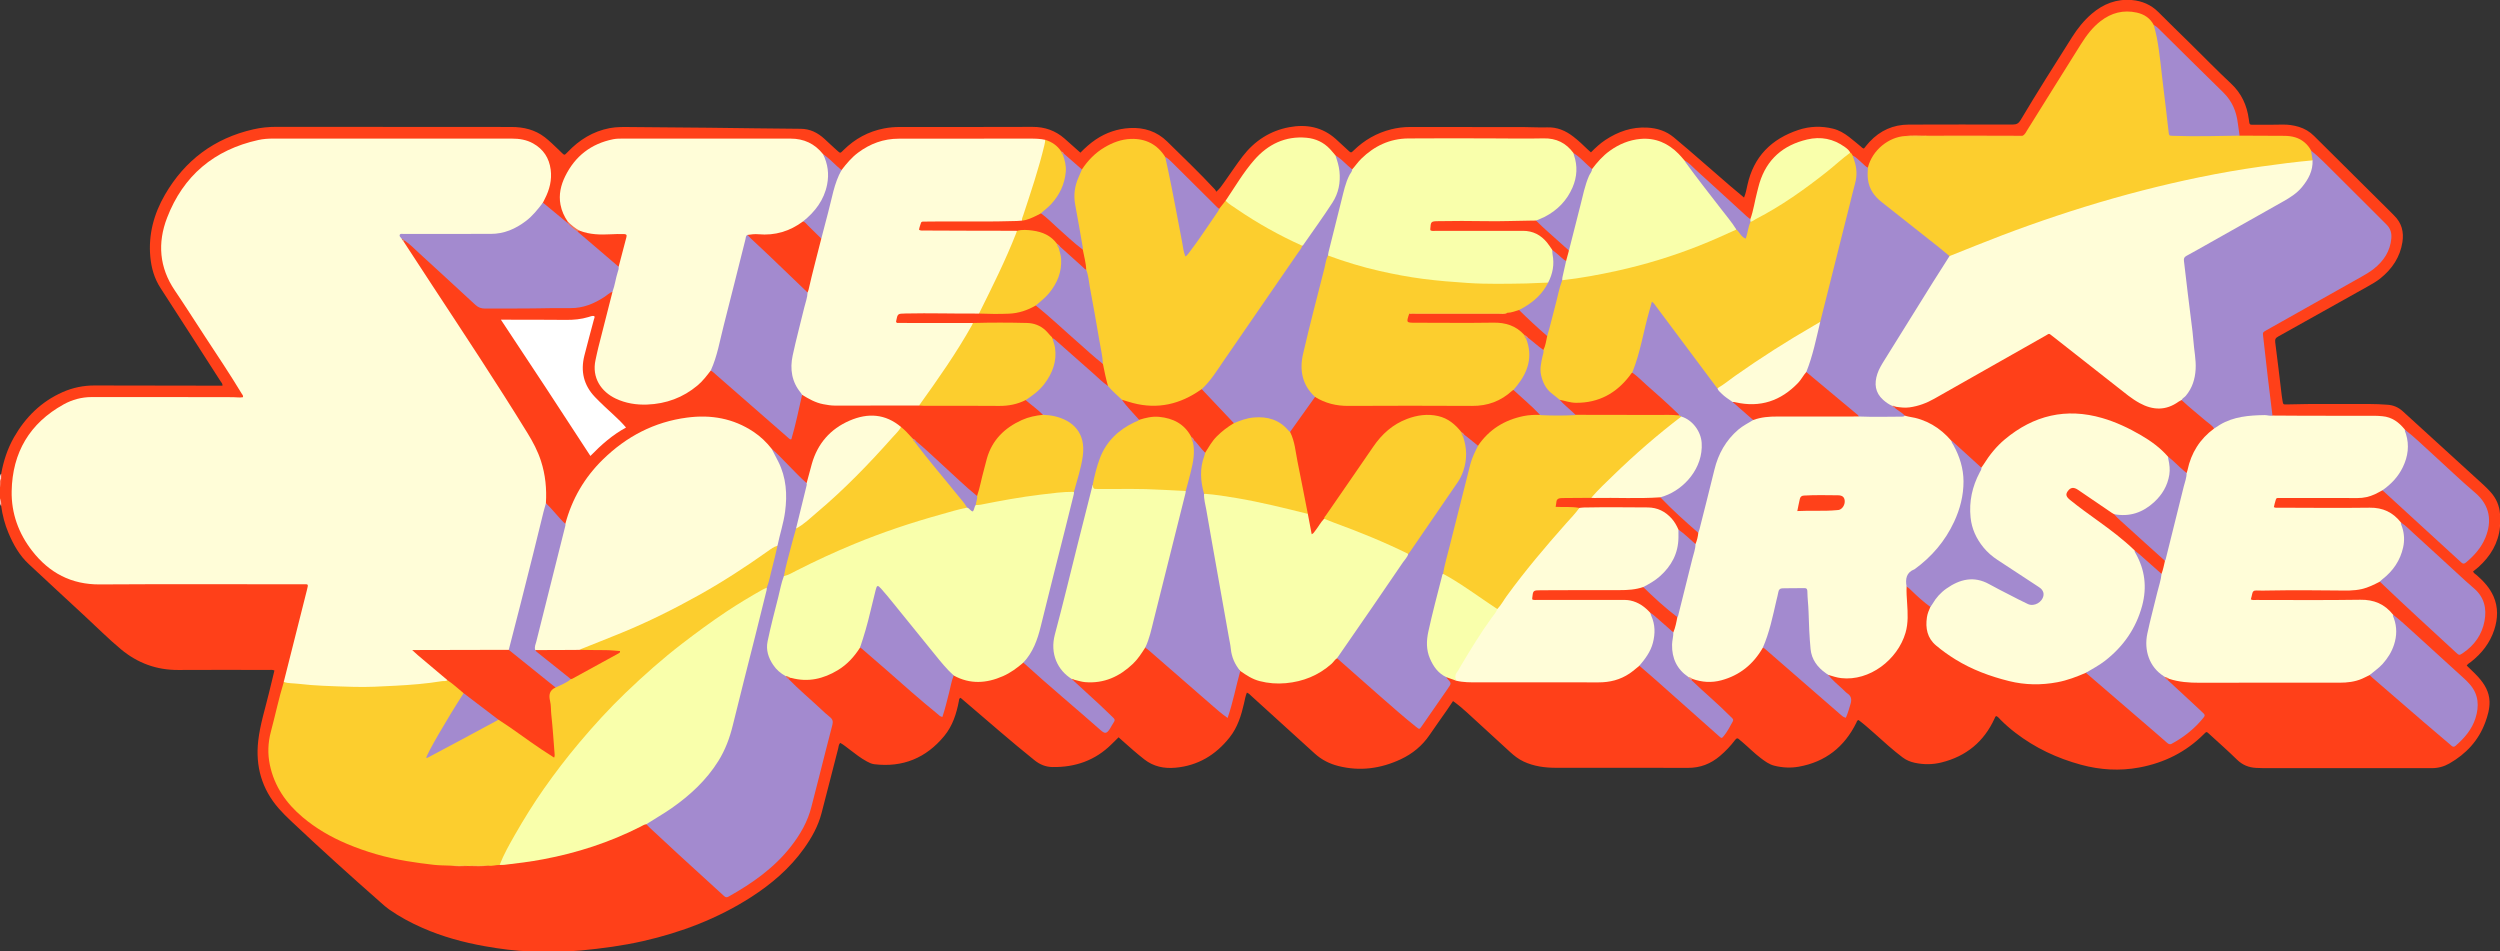 <?xml version="1.0" encoding="UTF-8" standalone="no"?>
<!-- Generator: Adobe Illustrator 16.0.3, SVG Export Plug-In . SVG Version: 6.00 Build 0)  -->

<svg
   version="1.1"
   id="Capa_1"
   x="0px"
   y="0px"
   width="2838.146"
   height="1080"
   viewBox="0 0 2838.146 1080"
   enable-background="new 0 0 595.28 841.89"
   xml:space="preserve"
   sodipodi:docname="Logo de Steven Universe.svg"
   inkscape:version="1.1 (c68e22c387, 2021-05-23)"
   xmlns:inkscape="http://www.inkscape.org/namespaces/inkscape"
   xmlns:sodipodi="http://sodipodi.sourceforge.net/DTD/sodipodi-0.dtd"
   xmlns="http://www.w3.org/2000/svg"
   xmlns:svg="http://www.w3.org/2000/svg"><rect x="0" y="0" width="2838.146" height="1080" fill="#333333" stroke="none"/><defs
   id="defs241" /><sodipodi:namedview
   id="namedview239"
   pagecolor="#ffffff"
   bordercolor="#666666"
   borderopacity="1.0"
   inkscape:pageshadow="2"
   inkscape:pageopacity="0.0"
   inkscape:pagecheckerboard="0"
   showgrid="false"
   fit-margin-top="0"
   fit-margin-left="0"
   fit-margin-right="0"
   fit-margin-bottom="0"
   inkscape:zoom="0.34940006"
   inkscape:cx="1360.9042"
   inkscape:cy="221.80878"
   inkscape:window-width="1920"
   inkscape:window-height="1017"
   inkscape:window-x="1912"
   inkscape:window-y="-8"
   inkscape:window-maximized="1"
   inkscape:current-layer="Capa_1" />
<g
   id="g236"
   transform="matrix(0.568,0,0,0.568,1248.784,304.577)">
	<g
   id="g234">
		
		
		<path
   fill-rule="evenodd"
   clip-rule="evenodd"
   fill="#ff4019"
   d="m -2196.228,410.878 c 4.707,-25.726 12.58,-50.342 25.63,-73.142 22.995,-40.173 54.446,-71.3 97.138,-90.198 20.338,-9.004 41.675,-13.403 64.025,-13.335 81.654,0.252 163.31,0.282 244.964,0.395 3.535,0.005 7.07,10e-4 10.584,10e-4 0.319,-4.306 -2.256,-6.301 -3.813,-8.723 -39.98,-62.205 -79.87,-124.47 -120.096,-186.517 -12.304,-18.978 -18.242,-39.78 -20.324,-61.938 -4.203,-44.724 7.046,-86.174 29.187,-124.435 39.915,-68.975 98.878,-113.014 176.926,-130.765 14.986,-3.409 30.244,-4.948 45.601,-4.944 156.648,0.038 313.298,0.121 469.946,0.265 24.196,0.022 46.865,5.269 66.545,20.367 10.085,7.737 18.96,16.768 28.198,25.417 1.459,1.366 2.783,2.879 4.27,4.213 7.251,6.512 6.053,7.884 13.751,-0.194 23.098,-24.237 50.456,-41.142 83.705,-47.511 14.16,-2.713 28.51,-2.283 42.842,-2.146 51.983,0.496 103.968,0.791 155.95,1.349 60.98,0.653 121.957,1.747 182.938,2.121 18.967,0.116 34.026,7.88 47.485,20.123 8.134,7.399 16,15.098 24.257,22.354 7.911,6.952 6.72,7.168 14.126,-0.149 22.633,-22.36 49.403,-36.949 80.733,-43.031 10.511,-2.04 21.132,-2.892 31.792,-2.899 88.324,-0.07 176.649,0.209 264.972,-0.201 24.589,-0.113 45.73,7.382 64.058,23.393 10.52,9.189 20.883,18.558 31.648,28.143 9.627,-9.886 19.512,-18.71 30.585,-26.194 20.673,-13.976 43.655,-21.672 68.263,-23.024 28.398,-1.56 54.068,6.654 74.762,27.092 32.005,31.61 64.68,62.558 95.23,95.616 1.105,1.196 1.755,2.814 2.834,4.593 7.302,-6.414 11.592,-13.16 16.194,-19.578 12.228,-17.051 23.685,-34.686 36.483,-51.29 23.644,-30.674 54.498,-50.873 92.728,-58.076 34.383,-6.479 66.337,-0.608 93.313,23.495 8.447,7.548 16.649,15.369 25.003,23.022 5.496,5.036 5.544,5.02 10.933,-0.22 21.224,-20.635 46.011,-34.901 74.813,-42.096 12.345,-3.084 24.885,-4.663 37.562,-4.668 75.99,-0.028 151.981,0.044 227.972,0.182 15.324,0.027 30.673,1.132 45.967,0.568 20.14,-0.742 37.039,6.516 52.514,18.455 10.312,7.955 19.754,16.873 29.053,25.959 1.888,1.844 3.949,3.51 6.242,5.533 9.034,-9.116 18.236,-17.77 28.838,-24.751 25.403,-16.73 52.924,-26.404 83.729,-24.718 19.711,1.078 37.507,6.594 53.228,19.645 37.955,31.509 74.582,64.534 112.068,96.572 9.098,7.775 18.326,15.396 28.09,23.586 3.566,-8.528 5.021,-16.951 6.832,-25.195 12.46,-56.743 48.084,-92.104 102.088,-109.995 22.546,-7.469 45.77,-8.16 69.012,-2.459 11.889,2.917 22.177,8.999 31.74,16.325 7.931,6.075 15.498,12.624 23.259,18.923 2.024,1.643 3.604,3.989 6.788,4.411 3.727,-4.472 7.309,-9.253 11.379,-13.574 21.165,-22.468 47.121,-34.186 78.129,-34.24 69.32,-0.121 138.642,-0.354 207.961,-0.107 7.765,0.027 11.817,-2.538 15.681,-9.03 33.214,-55.823 68.057,-110.643 102.741,-165.558 10.908,-17.27 23.508,-33.104 39.053,-46.511 23.274,-20.073 50.172,-30.493 80.855,-27.721 19.843,1.793 37.93,9.261 52.534,23.956 21.142,21.271 42.735,42.091 64.099,63.142 27.063,26.666 53.568,53.926 81.299,79.878 20.828,19.491 31.661,43.102 35.427,70.756 1.786,13.115 0.597,11.377 13.423,11.549 18.324,0.247 36.656,-0.179 54.984,-0.369 10.745,-0.112 21.271,1.414 31.523,4.501 11.656,3.511 21.801,9.51 30.537,18.212 51.707,51.503 103.568,102.852 155.371,154.258 1.655,1.643 3.207,3.391 4.873,5.021 15.067,14.747 19.547,32.719 16.331,53.104 -4.707,29.841 -20.368,53.015 -43.386,71.793 -8.314,6.783 -17.615,11.975 -26.916,17.184 -59.262,33.191 -118.496,66.431 -177.855,99.447 -5.069,2.819 -6.854,5.482 -6.041,11.635 4.661,35.326 8.707,70.734 12.986,106.111 0.44,3.635 0.959,7.265 1.597,10.87 1.284,7.262 1.333,7.399 8.899,7.17 54.314,-1.646 108.642,-0.419 162.961,-0.87 12.684,-0.105 25.311,0.646 37.947,1.494 11.742,0.789 21.801,5.088 30.555,13.087 53.875,49.225 107.881,98.306 161.777,147.506 4.91,4.483 9.533,9.315 13.991,14.255 11.079,12.275 17.22,26.746 18.552,43.242 1.111,1.141 0.459,3.058 1.801,4.098 0,4.667 0,9.333 0,14 -2.236,2.363 0.051,5.727 -1.809,8.173 -3.366,32.489 -19.014,58.407 -42.859,79.896 -3.454,3.113 -7.203,5.899 -10.913,8.917 1.177,3.791 4.769,5.313 7.425,7.634 13.684,11.947 25.836,25.155 33.281,41.95 9.82,22.151 8.879,44.776 1.496,67.314 -8.568,26.152 -24.871,46.831 -46.277,63.753 -2.828,2.236 -6.297,3.751 -8.643,7.518 7.742,7.667 15.884,15.018 23.188,23.123 12.518,13.891 21.924,29.616 22.373,48.928 0.337,14.46 -3.633,28.287 -8.658,41.794 -13.5,36.289 -38.297,62.697 -71.457,81.755 -10.875,6.25 -22.549,9.431 -35.264,9.417 -112.664,-0.113 -225.328,-0.062 -337.992,-0.084 -4.33,0 -8.664,-0.193 -12.99,-0.408 -14.84,-0.74 -27.441,-5.769 -38.398,-16.517 -18.07,-17.728 -37.137,-34.438 -55.795,-51.566 -5.009,-4.599 -5.15,-4.7 -10.182,0.352 -35.947,36.104 -79.522,57.612 -129.246,66.894 -39.245,7.325 -78.067,4.984 -116.688,-5.516 -47.843,-13.006 -91.75,-33.697 -131.062,-63.93 -10.297,-7.92 -20.145,-16.416 -29.319,-25.663 -2.768,-2.79 -5.066,-6.228 -8.954,-7.696 -2.022,1.07 -2.477,3.063 -3.28,4.827 -21.119,46.398 -56.649,75.55 -105.929,87.885 -17.671,4.423 -35.632,4.573 -53.495,0.729 -8.828,-1.899 -16.941,-5.19 -24.387,-10.785 -20.028,-15.048 -38.354,-32.031 -57.002,-48.658 -10.177,-9.073 -20.425,-18.048 -31.066,-26.063 -3.363,0.848 -3.44,3.491 -4.408,5.457 -23.835,48.389 -61.895,78.392 -115.199,87.854 -16.121,2.861 -32.555,2.004 -48.631,-1.993 -10.302,-2.561 -18.605,-8.724 -26.859,-14.942 -13.069,-9.846 -24.5,-21.583 -36.954,-32.141 -2.034,-1.724 -4.231,-3.287 -6.08,-5.19 -3.425,-3.522 -5.799,-2.907 -8.688,0.945 -8.822,11.763 -18.935,22.356 -30.165,31.883 -18.469,15.668 -39.359,23.87 -63.985,23.768 -87.942,-0.366 -175.887,-0.107 -263.829,-0.159 -22.171,-0.012 -43.801,-2.908 -64.233,-12.326 -10.458,-4.82 -19.269,-11.768 -27.646,-19.467 -28.709,-26.38 -57.438,-52.738 -86.219,-79.038 -8.578,-7.838 -17.451,-15.339 -27.594,-22.528 -4.259,6.319 -8.214,12.355 -12.336,18.274 -11.421,16.402 -23.115,32.618 -34.325,49.162 -14.792,21.832 -34.322,37.904 -58.081,48.987 -39.951,18.636 -81.347,24.29 -124.471,13.374 -17.721,-4.485 -33.592,-12.539 -47.201,-24.926 -41.897,-38.132 -83.84,-76.214 -125.803,-114.271 -2.87,-2.603 -5.381,-5.778 -9.811,-7.513 -2.901,7.098 -4.074,14.253 -5.669,21.256 -5.583,24.521 -12.946,48.258 -28.913,68.383 -27.827,35.075 -63.426,56.498 -108.422,60.475 -22.461,1.986 -43.491,-2.167 -62.045,-16.685 -14.988,-11.728 -29.183,-24.288 -43.348,-36.931 -2.701,-2.411 -5.388,-4.841 -8.014,-7.202 -4.775,4.697 -9.297,9.097 -13.766,13.548 -32.812,32.687 -72.881,46.68 -118.611,45.894 -13.425,-0.23 -24.979,-5.001 -35.641,-13.532 -47.113,-37.699 -92.35,-77.607 -138.303,-116.672 -3.271,-2.781 -6.533,-5.576 -9.522,-8.129 -3.541,1.341 -2.937,4.031 -3.339,6.162 -4.812,25.499 -12.617,49.949 -29.359,70.23 -36.256,43.916 -82.79,63.158 -139.714,56.331 -5.489,-0.658 -10.163,-3.011 -14.852,-5.521 -12.398,-6.638 -23.31,-15.433 -34.476,-23.859 -6.085,-4.592 -11.949,-9.515 -18.657,-13.25 -3.505,3.234 -3.279,7.558 -4.243,11.27 -11.215,43.18 -22.032,86.462 -33.372,129.608 -6.773,25.773 -19.62,48.706 -35.02,70.247 -28.531,39.913 -65.175,71.14 -106.14,97.412 -66.295,42.517 -138.786,70.131 -215.32,87.563 -40.958,9.328 -82.477,14.789 -124.309,18.776 -33.325,3.176 -66.64,2.979 -99.879,1.946 -31.236,-0.971 -62.381,-5.121 -93.23,-10.652 -42.373,-7.598 -83.672,-18.891 -123.184,-36.226 -23.536,-10.326 -46.131,-22.401 -67.194,-37.168 -5.703,-3.998 -10.906,-8.742 -16.153,-13.354 -60.822,-53.473 -120.929,-107.736 -179.821,-163.331 -8.475,-8.001 -16.817,-16.224 -24.48,-24.989 -33.987,-38.882 -46.831,-84.519 -41.045,-135.333 3.738,-32.829 13.968,-64.356 21.658,-96.383 3.492,-14.546 7.065,-29.073 10.702,-44.015 -3.747,-2 -7.417,-1.173 -10.877,-1.177 -60.331,-0.057 -120.663,-0.351 -180.991,0.065 -43.56,0.301 -81.727,-13.803 -114.92,-41.414 -25.113,-20.89 -48.108,-44.156 -72.14,-66.264 -37.524,-34.518 -74.752,-69.357 -112.13,-104.034 -18.732,-17.379 -30.817,-39.113 -40.584,-62.281 -7.275,-17.256 -11.925,-35.294 -14.519,-53.849 -1.559,-5.968 -2.088,-12.147 -3.737,-18.096 0,-5.333 0,-10.667 0,-16 2.212,-6.654 1.931,-13.561 2.07,-20.428 0.663,-3.183 0.645,-6.481 1.7,-9.589 z"
   id="path6" />
		<path
   fill-rule="evenodd"
   clip-rule="evenodd"
   fill="#fb6446"
   d="m -2196.34,420.484 c 0.9,7.183 0.135,14.066 -3.66,20.406 0,-4.667 0,-9.333 0,-14 2.351,-1.489 -0.796,-6.119 3.66,-6.406 z"
   id="path8" />
		<path
   fill-rule="evenodd"
   clip-rule="evenodd"
   fill="#fcb6a9"
   d="m -2200,456.89 c 3.303,5.607 4.309,11.688 3.737,18.096 -2.17,-1.466 -1.34,-4.77 -3.737,-6.096 0,-4 0,-8 0,-12 z"
   id="path10" />
		<path
   fill-rule="evenodd"
   clip-rule="evenodd"
   fill="#fdd7cf"
   d="m -2196.34,420.484 c -2.007,1.687 -1.344,4.897 -3.66,6.406 0,-3.333 0,-6.667 0,-10 2.582,-1.173 1.444,-4.68 3.772,-6.012 -0.037,3.203 -0.074,6.405 -0.112,9.606 z"
   id="path12" />
		<path
   fill-rule="evenodd"
   clip-rule="evenodd"
   fill="#f6917e"
   d="m 2798.191,517.063 c -0.286,-2.921 -0.811,-5.895 1.809,-8.173 0,2.667 0,5.333 0,8 -0.613,-0.047 -1.215,0.012 -1.809,0.173 z"
   id="path14" />
		<path
   fill-rule="evenodd"
   clip-rule="evenodd"
   fill="#febeb1"
   d="m 2800,494.89 c -2.139,-0.689 -2.065,-2.352 -1.801,-4.098 0.598,0.089 1.197,0.121 1.801,0.098 0,1.333 0,2.667 0,4 z"
   id="path16" />
		<path
   fill-rule="evenodd"
   clip-rule="evenodd"
   fill="#fffdd8"
   d="m -1630.628,823.543 c 15.131,-60.03 30.23,-120.067 45.415,-180.084 3.481,-13.763 3.105,-11.853 -8.956,-11.856 -134.974,-0.039 -269.951,-0.615 -404.919,0.255 -56.974,0.368 -100.948,-23.068 -135.079,-66.839 -27.287,-34.993 -41.935,-75.371 -41.091,-119.644 1.471,-77.142 35.953,-135.812 104.019,-173.417 17.067,-9.43 35.983,-14.522 55.559,-14.56 94.308,-0.179 188.617,0.073 282.926,0.205 6.569,0.01 13.147,1.32 19.762,0.066 1.025,-3.314 -1.318,-5.193 -2.604,-7.328 -23.213,-38.528 -48.284,-75.864 -72.941,-113.466 -20.273,-30.916 -40.036,-62.177 -60.77,-92.78 -30.983,-45.73 -34.601,-94.802 -15.361,-144.895 32.398,-84.356 94.109,-136.017 182.371,-155.576 9.699,-2.149 19.725,-2.84 29.785,-2.834 158.969,0.093 317.938,0.091 476.906,0.022 14.897,-0.006 29.158,2.186 42.36,9.508 20.761,11.513 32.359,29.343 35.354,52.592 2.637,20.457 -2.198,39.684 -11.526,57.892 -1.359,2.652 -2.662,5.335 -3.99,8.003 -2.379,12.706 -12.154,20.563 -20.537,28.588 -24.953,23.89 -54.238,37.266 -89.909,36.628 -52.941,-0.946 -105.912,-0.316 -158.869,-0.101 -3.898,0.016 -9.7,-2.838 -11.216,4.233 0.527,2.499 2.191,4.352 3.536,6.376 37,56.236 74.126,112.389 110.935,168.747 48.468,74.208 97.237,148.233 142.932,224.21 19.042,31.662 30.405,65.623 31.414,102.987 0.27,9.984 0.575,19.857 -0.376,29.789 -12.851,55.752 -27.181,111.132 -41.232,166.581 -9.559,37.723 -19.26,75.409 -28.695,113.164 -1.265,5.063 -1.63,10.683 -6.573,14.097 -5.07,2.298 -10.474,1.611 -15.765,1.617 -51.979,0.051 -103.958,0.017 -155.937,0.058 -3.631,0.003 -7.321,-0.56 -11.831,0.89 5.811,6.75 12.417,12.012 18.777,17.475 11.627,9.984 23.792,19.324 35.433,29.293 3.447,2.953 7.839,5.393 7.619,10.969 -2.786,3.61 -7.018,3.56 -10.885,4.076 -37.593,5.017 -75.292,9.005 -113.25,9.419 -15.315,0.166 -30.452,2.543 -45.819,2.229 -49.208,-1.005 -98.332,-3.161 -147.3,-8.295 -4.083,-0.429 -7.926,-1.17 -10.464,-4.84 0.14,-0.814 0.28,-1.628 0.42,-2.442 0.123,-0.337 0.247,-0.674 0.372,-1.012 z"
   id="path18" />
		<path
   fill-rule="evenodd"
   clip-rule="evenodd"
   fill="#fffdd8"
   d="m 2563.056,443.779 c -5.002,2.641 -9.901,5.502 -15.026,7.877 -11.008,5.102 -22.509,7.626 -34.793,7.569 -50.309,-0.229 -100.617,-0.16 -150.927,-0.059 -13.461,0.027 -10.375,-1.98 -14.452,11.008 -0.684,2.18 -1.031,4.465 -1.653,7.231 3.269,1.851 6.607,1.119 9.741,1.125 60.635,0.115 121.279,0.785 181.903,-0.032 26.282,-0.354 46.384,9.306 62.253,29.444 10.139,14.359 10.307,30.85 7.706,46.853 -4.552,28.008 -19.91,50.126 -41.79,67.846 -2.342,1.898 -4.956,3.316 -8.029,3.673 -11.521,5.964 -23.04,11.79 -35.861,14.764 -16.121,3.738 -32.42,3.139 -48.713,2.916 -45.969,-0.627 -91.936,-0.732 -137.904,0.046 -7.992,0.136 -16.008,0.377 -23.98,-0.046 -5.449,-0.289 -7.824,1.963 -8.703,7.003 -0.621,3.559 -1.752,7.027 -2.727,10.816 3.77,1.934 7.459,1.112 10.958,1.113 69.304,0.022 138.62,0.669 207.907,-0.416 27.313,-0.428 48.6,8.554 65.293,29.617 11.098,16.09 10.422,34.256 6.893,51.828 -5.617,27.974 -22.395,49.138 -45.371,65.556 -2.435,1.74 -4.971,3.361 -8.127,3.459 -5.064,2.475 -10.044,5.146 -15.209,7.388 -14.324,6.217 -29.488,7.915 -44.926,7.917 -93.324,0.006 -186.648,-0.146 -279.971,0.117 -20.797,0.059 -41.217,-1.357 -61.063,-7.933 -2.618,-0.462 -5.397,-0.199 -7.802,-1.702 -0.874,-0.372 -1.705,-0.806 -2.536,-1.261 -1.34,-0.667 -2.65,-1.372 -3.951,-2.12 -21.164,-14.653 -31.689,-35.074 -32.949,-60.568 -0.712,-14.411 1.421,-28.406 4.934,-42.374 8.51,-33.829 17.437,-67.557 25.125,-101.587 2.143,-8.84 4.188,-17.706 6.8,-26.429 14.574,-58.159 29.823,-116.147 43.207,-174.59 5.009,-28.088 16.911,-52.795 35.851,-74.228 6.015,-6.807 13.154,-12.082 20.248,-17.535 21.686,-16.048 46.18,-24.451 72.949,-25.786 10.23,-0.511 20.336,-3.542 30.676,-1.708 4.881,0.865 9.881,1.322 14.341,3.798 23.626,0.146 47.253,0.391 70.878,0.42 44.273,0.054 88.547,-0.048 132.82,0.004 5.313,0.006 10.637,0.429 15.936,0.885 19.271,1.655 33.295,12.216 44.963,26.709 12.225,20.226 10.674,41.659 3.871,62.728 -7.105,22.009 -20.31,40.326 -38.971,54.382 -2.908,2.189 -5.774,4.63 -9.819,4.282 z"
   id="path20" />
		<path
   fill-rule="evenodd"
   clip-rule="evenodd"
   fill="#fffdd8"
   d="m 1612.152,636.202 c -0.55,11.004 0.348,21.949 1.049,32.922 1.277,19.955 2.492,40.019 -3.249,59.539 -15.854,53.912 -71.984,96.918 -128.442,90.466 -9.021,-1.031 -17.488,-3.926 -26.077,-6.504 -4.767,0.388 -8.224,-2.3 -11.499,-5.131 -16.315,-14.106 -25.52,-31.296 -27.109,-53.451 -2.399,-33.462 -2.357,-67.039 -5.568,-100.444 -1.049,-10.91 -1.502,-11.704 -12.545,-11.848 -8.646,-0.112 -17.296,-0.177 -25.938,0.028 -10.977,0.261 -13.073,1.827 -15.707,12.763 -7.157,29.728 -12.535,59.917 -23.215,88.719 -2.06,5.554 -3.346,11.631 -9.036,15.026 -18.872,32.945 -46.057,55.248 -83.029,65.201 -19.583,5.271 -38.747,3.927 -57.701,-2.786 -3.493,-0.67 -7.128,-0.788 -10.328,-2.638 -29.535,-19.17 -35.504,-47.702 -31.671,-80.053 0.427,-3.606 1.208,-7.194 1.976,-10.761 2.921,-10.22 4.912,-20.687 8.044,-30.856 12.148,-48.225 24.77,-96.328 35.88,-144.805 2.162,-7.58 3.881,-15.276 5.732,-22.938 11.84,-45.306 21.951,-91.057 34.598,-136.146 11.232,-40.053 34.867,-70.373 72.573,-89.032 2.382,-1.179 4.643,-2.587 7.068,-3.729 9.317,-3.993 19.075,-5.966 29.148,-5.964 59.534,0.014 119.07,-0.41 178.602,0.19 29.86,-0.636 59.729,0.15 89.573,-0.445 18.47,-1.333 35.188,4.902 51.225,12.881 18.459,9.185 35.348,20.665 47.568,37.854 3.802,8.848 8.955,16.995 12.683,25.94 14.893,35.73 14.994,71.826 3.774,108.336 -16.134,52.497 -47.574,93.973 -92.132,125.479 -9.175,6.487 -15.851,12.745 -13.929,24.838 0.404,2.547 -0.126,5.349 -2.318,7.349 z"
   id="path22" />
		<path
   fill-rule="evenodd"
   clip-rule="evenodd"
   fill="#fcce2e"
   d="m -1631.422,826.999 c 9.655,2.87 19.742,2.311 29.603,3.519 16.13,1.975 32.394,3.058 48.634,3.896 20.237,1.047 40.507,1.497 60.765,2.146 27.938,0.896 55.846,-0.753 83.698,-2.21 31.122,-1.629 62.255,-4.035 93.077,-9.107 3.884,-0.639 8.054,0.501 11.658,-1.857 0.772,-0.721 1.853,-1.145 2.643,-0.566 10.803,7.898 22.232,15.093 30.157,26.301 -0.797,8.037 -6.29,13.769 -10.218,20.193 -20.956,34.287 -41.683,68.703 -62.022,105.047 18.733,-7.847 34.843,-17.702 51.41,-26.612 26.346,-14.17 52.727,-28.28 78.814,-42.928 3.741,-2.101 7.605,-4.255 12.239,-3.501 9.851,3.597 17.809,10.293 26.202,16.212 24.468,17.256 48.768,34.753 73.973,50.936 2.179,1.399 4.048,3.543 7.555,3.495 1.397,-9.958 -0.93,-19.83 -1.845,-29.542 -2.523,-26.79 -3.691,-53.717 -7.277,-80.388 -1.628,-12.111 1.686,-20.833 12.936,-26.104 10.451,-5.623 21.549,-10.046 31.394,-16.813 31.145,-16.454 61.786,-33.823 94.166,-51.371 -21.036,-3.786 -40.627,-1.587 -60.099,-2.261 -5.245,-0.182 -10.689,1.063 -15.635,-1.819 -1.94,-5.184 2.903,-5.156 5.347,-6.438 11.528,-6.039 23.964,-9.924 36.088,-14.519 76.417,-28.962 149.41,-64.987 220,-106.036 40.596,-23.607 79.251,-50.175 118.029,-76.576 4.794,-3.264 9.582,-8.939 16.771,-4.684 -0.484,15.703 -6.08,30.371 -9.773,45.355 -3.137,12.729 -4.643,26.074 -10.977,37.921 -24.383,14.941 -49.418,28.82 -73.392,44.489 -46.604,30.461 -91.226,63.552 -133.825,99.388 -36.187,30.439 -71.304,62.078 -103.992,96.246 -64.147,67.054 -122.046,139.03 -170.351,218.497 -17.133,28.186 -33.784,56.604 -48.062,86.362 -1.583,3.3 -3.119,6.659 -6.266,8.866 -7.53,-0.17 -14.868,2.664 -22.466,1.432 -13.163,0.256 -26.354,-1.055 -39.489,0.723 -0.705,0 -1.409,-0.01 -2.113,-0.013 -11.115,-1.82 -22.305,-0.387 -33.454,-0.758 -11.259,-0.495 -22.585,-0.389 -33.763,-1.623 -18.135,-2.003 -36.237,-4.488 -54.236,-7.475 -41.475,-6.882 -81.646,-18.371 -120.403,-34.81 -31.78,-13.48 -61.319,-30.618 -87.728,-52.898 -32.971,-27.818 -56.552,-61.621 -65.537,-104.534 -4.656,-22.235 -3.811,-44.487 1.973,-66.21 8.807,-33.072 15.83,-66.604 25.791,-99.371 z"
   id="path24" />
		<path
   fill-rule="evenodd"
   clip-rule="evenodd"
   fill="#fffdd8"
   d="m -516.587,-196.342 c 9.793,-12.655 19.914,-24.954 32.884,-34.644 24.221,-18.096 51.119,-28.076 81.57,-28.047 45.65,0.044 91.301,-0.081 136.951,-0.104 41.986,-0.021 83.972,0.06 125.957,-0.052 10.021,-0.026 19.972,0.24 29.791,2.427 2.867,4.042 1.495,8.295 0.513,12.465 -11.436,48.515 -27.637,95.596 -43.124,142.889 -1.022,3.124 -2.021,6.4 -5.41,8.008 -14.505,2.201 -29.084,3.415 -43.751,3.423 -46.319,0.024 -92.64,-0.087 -138.959,0.121 -6.099,0.027 -16.048,-2.431 -15.367,7.287 0.536,7.638 9.851,4.113 15.128,4.143 51.984,0.294 103.97,0.162 155.955,0.198 5.313,0.004 10.676,-0.461 15.888,1.021 6.548,3.044 3.275,7.84 1.734,11.873 -8.31,21.747 -17.429,43.193 -27.489,64.156 -13.232,27.57 -25.784,55.479 -40.05,82.549 -2.45,4.647 -4.222,9.948 -10.085,11.716 -13.58,1.878 -27.268,1.395 -40.817,0.738 -32.864,-1.592 -65.685,0.279 -98.522,0.187 -3.323,-0.01 -6.649,-0.083 -9.967,0.19 -4.699,0.387 -9.106,1.83 -8.55,7.446 0.515,5.198 5.477,4.003 8.813,4.02 40.218,0.193 80.438,0.073 120.656,0.129 5.304,0.007 10.646,-0.414 15.868,0.867 7.15,2.995 3.368,7.501 1.274,11.37 -10.946,20.227 -22.98,39.829 -35.568,59.052 -20.072,30.653 -41.113,60.658 -62.285,90.564 -2.9,4.097 -5.893,8.145 -11.176,9.505 -5.938,1.183 -11.935,0.774 -17.902,0.778 -47.169,0.029 -94.341,0.326 -141.506,-0.106 -26.074,-0.238 -50.749,-6.012 -71.739,-22.787 -22.766,-23.015 -27.049,-51.381 -21.092,-81.34 7.189,-36.15 17.052,-71.739 26.199,-107.462 1.482,-5.794 2.977,-11.586 4.022,-17.479 8.196,-36.027 17.154,-71.868 26.774,-107.543 9.193,-31.262 15.982,-63.14 24.211,-94.648 3.027,-11.592 6.322,-23.09 11.845,-33.8 1.815,-3.521 3.299,-7.351 7.326,-9.11 z"
   id="path26" />
		<path
   fill-rule="evenodd"
   clip-rule="evenodd"
   fill="#fffdd8"
   d="m -1063.815,-93.337 c -7.066,-10.238 -12.081,-21.269 -14.455,-33.615 -3.897,-20.271 0.641,-39.306 9.399,-57.094 19.745,-40.1 51.777,-64.979 95.856,-73.883 6.583,-1.329 13.242,-1.284 19.892,-1.284 111.52,0.006 223.038,0.097 334.557,0.033 26.73,-0.016 48.4,10.092 65.008,31.039 15.091,18.158 14.021,39.533 10.661,60.608 -5.199,32.622 -24.82,56.479 -49.947,76.43 -26.688,19.8 -56.514,28.763 -89.753,26.001 -6.656,-0.554 -13.238,0.367 -19.765,1.543 -4.06,3.649 -4.313,8.88 -5.524,13.629 -18.335,71.91 -36.264,143.922 -54.048,215.97 -3.359,13.608 -7.572,26.909 -14.188,39.349 -26.622,39.897 -64.724,60.884 -111.413,68.128 -27.396,4.251 -53.701,0.733 -79.167,-9.675 -34.483,-14.094 -51.6,-45.67 -43.978,-82.156 9.53,-45.617 22.164,-90.475 34.267,-135.455 3.915,-16.692 8.813,-33.144 12.192,-49.967 4.239,-17.483 8.904,-34.861 12.993,-52.38 2.056,-8.808 1.153,-9.812 -7.927,-10.126 -6.004,-0.209 -11.947,0.633 -17.922,1.1 -21.039,1.643 -41.91,1.157 -61.782,-7.334 -9.537,-5.485 -20.501,-9.285 -24.956,-20.861 z"
   id="path28" />
		<path
   fill-rule="evenodd"
   clip-rule="evenodd"
   fill="#fffdd8"
   d="m 1970.482,808.456 c -18.324,7.961 -36.872,15.077 -56.657,18.818 -32.567,6.157 -64.919,5.731 -97.05,-2.273 -37.648,-9.379 -73.742,-22.705 -106.956,-43.188 -13.648,-8.416 -26.688,-17.724 -38.893,-28.008 -17.49,-14.738 -21.377,-34.522 -18.154,-56.232 1.082,-7.292 3.89,-14.089 6.85,-20.801 3.132,-14.142 12.974,-23.758 23.106,-32.794 16.097,-14.354 35.035,-23.127 56.703,-24.842 11.478,-0.908 22.378,2.049 32.818,7.048 26.761,12.815 52.466,27.685 79.218,40.505 10.953,5.249 17.162,4.476 24.645,-2.688 9.468,-9.065 9.263,-17.077 -1.604,-24.742 -16.338,-11.522 -33.105,-22.432 -49.918,-33.267 -15.951,-10.28 -32.479,-19.777 -46.796,-32.405 -27.886,-24.597 -41.21,-55.313 -40.974,-92.729 0.189,-30.019 10.181,-56.749 23.209,-82.896 35.807,-62.611 89.757,-99.266 160.877,-108.832 32.168,-4.327 64.383,-0.765 95.177,11.713 35.292,14.301 70.047,29.408 99.644,54.084 7.658,6.386 15.396,12.762 20.462,21.643 10.573,32.803 1.694,61.073 -20.823,85.651 -23.843,26.024 -52.714,38.831 -88.583,31.338 -18.844,-10.622 -36.173,-23.577 -54.057,-35.685 -6.335,-4.289 -12.639,-8.629 -19.005,-12.874 -6.047,-4.032 -11.827,-4.697 -16.637,1.751 -4.921,6.6 -1,10.998 4.078,15.085 19.713,15.863 40.291,30.581 60.861,45.276 20.605,14.721 40.139,30.734 59.448,47.058 3.565,3.015 6.815,6.367 8.892,10.672 32.432,56.551 23.365,111.196 -8.281,164.341 -18.938,31.804 -45.375,56.238 -77.693,74.272 -4.34,2.42 -8.659,5.039 -13.907,5.001 z"
   id="path30" />
		<path
   fill-rule="evenodd"
   clip-rule="evenodd"
   fill="#fcce2e"
   d="m 2277.689,-265.12 c 29.816,0.119 59.635,0.135 89.449,0.401 14.863,0.133 28.844,3.187 40.579,13.304 5.354,4.615 9.667,9.882 12.837,16.146 3.373,6.461 6.662,12.938 3.826,20.558 -13.004,4.72 -26.82,4.315 -40.264,5.864 -79.543,9.165 -158.271,22.813 -236.33,40.623 -89.791,20.487 -178.011,46.395 -265.09,76.222 -58.347,19.984 -115.733,42.552 -172.756,66.036 -3.391,1.396 -6.665,3.112 -10.485,2.881 -4.524,-0.504 -8.059,-3.093 -11.336,-5.889 -41.008,-34.979 -84.532,-66.793 -126.495,-100.574 -20.063,-16.152 -31.017,-36.021 -30.072,-61.97 0.125,-3.432 -1.063,-7.534 3.213,-9.688 8.982,-35.917 42.547,-61.081 73.652,-63.042 14.506,-0.125 29.031,1.079 43.514,-0.646 0.718,0.003 1.436,0.005 2.153,0.008 2.17,1.178 4.536,0.79 6.831,0.791 58.715,0.019 117.43,0.018 176.145,0.001 2.3,-0.001 4.659,0.356 6.852,-0.73 5.137,-2.589 7.137,-7.813 9.909,-12.244 35.642,-56.956 71.002,-114.088 106.809,-170.939 10.816,-17.175 22.958,-33.434 39.313,-46.05 21.547,-16.621 45.482,-22.889 72.213,-16.992 14.987,3.306 26.896,11.115 34.117,25.125 5.378,6.779 6.953,14.979 8.475,23.144 6.59,35.336 9.512,71.157 13.984,106.772 3.146,25.061 6.319,50.119 8.658,75.28 1.111,11.948 2.25,11.964 14.238,12.908 37.247,2.935 74.456,-0.826 111.68,-0.11 4.956,0.096 10.061,-0.544 14.381,2.81 z"
   id="path32" />
		<path
   fill-rule="evenodd"
   clip-rule="evenodd"
   fill="#f9ffab"
   d="m -479.633,758.169 c -11.57,18.188 -25.757,33.807 -44.372,45.052 -28.794,17.394 -59.311,24.593 -92.561,15.619 -0.954,-0.258 -1.976,-0.264 -2.966,-0.387 -3.572,-0.354 -7.193,-0.454 -10.544,-2.009 -28.195,-14.571 -42.775,-44.454 -36.189,-75.055 8.554,-39.738 19.257,-78.96 28.96,-118.423 0.797,-3.241 1.714,-6.467 4.39,-8.79 82.604,-42.211 167.205,-79.685 255.889,-107.443 32.76,-10.255 65.806,-19.51 98.93,-28.498 3.533,-0.958 7.093,-1.903 10.808,-1.714 0.984,0.048 2.129,-0.027 2.908,0.501 6.068,4.113 10.995,4.84 13.786,-3.709 0.602,-1.842 3.053,-2.405 5.06,-2.874 48.302,-8.975 96.514,-18.495 145.422,-23.353 15.664,-1.555 31.437,-5.831 47.357,-1.486 5.025,4.587 2.295,9.925 1.125,14.881 -8.02,33.983 -17.395,67.623 -25.807,101.51 -14.021,56.482 -28.221,112.92 -42.309,169.386 -4.244,17.009 -11.624,32.521 -21.854,46.688 -3.091,4.28 -6.078,8.849 -11.771,10.201 -12.372,10.636 -25.399,20.239 -40.457,26.881 -33.067,14.586 -65.915,16.713 -98.542,-1.24 -10.608,-3.86 -16.807,-12.931 -23.444,-20.997 -35.778,-43.474 -71.258,-87.194 -106.614,-131.015 -4.601,-5.702 -9.25,-11.376 -14.122,-16.847 -1.909,-2.145 -3.84,-5.494 -7.197,-4.419 -2.712,0.868 -2.635,4.378 -3.284,6.897 -7.646,29.682 -13.615,59.795 -22.855,89.063 -2.387,7.556 -3.97,15.532 -9.747,21.58 z"
   id="path34" />
		<path
   fill-rule="evenodd"
   clip-rule="evenodd"
   fill="#fcce2e"
   d="m 1499.605,-231.117 c 2.633,1.084 3.336,3.764 4.802,5.812 10.433,13.277 10.978,28.737 9.675,44.538 -0.326,3.962 -1.309,7.877 -2.263,11.752 -22.026,89.477 -44.764,178.774 -67.483,268.075 -0.574,2.258 -1.25,4.488 -2.255,6.592 -4.73,7.4 -12.814,10.402 -19.896,14.478 -60.804,34.99 -119.342,73.426 -176.02,114.735 -3.704,2.699 -7.212,6.063 -12.41,5.501 -5.592,-1.781 -7.927,-6.918 -11.073,-11.084 -36.952,-48.913 -73.494,-98.134 -110.103,-147.305 -2.14,-2.875 -3.698,-6.354 -7.637,-8.396 -3.019,3.771 -3.535,8.454 -4.636,12.794 -7.697,30.357 -15.313,60.736 -22.828,91.14 -2.813,11.382 -7.04,22.203 -12.384,32.625 -21.962,32.969 -52.474,52.944 -91.393,60.153 -19.181,3.553 -37.664,0.006 -55.979,-5.396 -20.207,-12.513 -35.039,-28.883 -39.397,-53.27 -1.877,-10.503 0.581,-20.418 2.464,-30.457 1.158,-6.174 2.973,-12.224 3.805,-18.474 2.657,-9.503 5.111,-19.06 7.245,-28.702 8.341,-32.047 16.796,-64.061 24.615,-96.237 1.238,-5.097 1.959,-10.502 6.159,-14.372 11.08,-5.227 23.275,-4.957 35.002,-6.784 97.163,-15.139 190.93,-41.758 280.87,-81.744 10.58,-4.704 20.515,-11.049 31.99,-13.669 6.974,0.633 9.127,7.188 13.377,11.127 3.861,3.579 5.744,3.517 7.315,-1.893 2.386,-8.209 2.473,-17.204 7.982,-24.402 24.183,-14.503 49.195,-27.539 72.799,-43.112 35.823,-23.636 69.664,-49.775 102.819,-76.938 7.714,-6.32 13.634,-15.695 24.838,-17.087 z"
   id="path36" />
		<path
   fill-rule="evenodd"
   clip-rule="evenodd"
   fill="#fcce2e"
   d="m 238.174,-118.795 c 4.285,-5.414 8.57,-10.827 12.854,-16.241 6.146,0.37 10.062,4.942 14.53,8.151 36.063,25.889 74.727,47.36 114.01,67.821 8.465,4.409 18.514,5.909 25.214,13.597 1.546,4.508 -1.359,7.67 -3.558,10.875 -38.557,56.213 -77.139,112.409 -115.916,168.47 -17.97,25.979 -35.649,52.158 -53.641,78.124 -8.005,11.553 -16.934,22.153 -27.426,31.483 C 159.459,276.429 110.507,286.02 56.953,269.757 52.811,268.5 48.734,267.049 44.692,265.514 32.324,257.105 21.895,246.74 13.483,234.34 8.457,220.079 5.723,205.294 3.377,190.412 -2.612,148.528 -11.118,107.086 -18.322,65.419 -21.839,45.077 -25.268,24.715 -29.355,4.478 c -1.6,-14.105 -5.414,-27.824 -7.432,-41.864 -4.083,-29.554 -9.977,-58.8 -15.421,-88.101 -4.348,-23.393 0.334,-44.672 10.35,-65.455 1.33,-2.762 2.994,-5.143 5.736,-6.64 11.886,-17.967 26.522,-33.098 45.19,-44.142 16.246,-9.61 33.749,-16.19 52.52,-16.842 29.322,-1.018 52.83,10.675 68.771,36.012 5.287,8.029 6.375,17.41 8.327,26.467 11.917,55.271 21.396,111.023 32.634,167.213 3.813,-1.579 5.313,-4.99 7.354,-7.659 18.192,-23.798 34.002,-49.268 51.479,-73.572 2.322,-3.231 4.248,-6.808 8.021,-8.69 z"
   id="path38" />
		<path
   fill-rule="evenodd"
   clip-rule="evenodd"
   fill="#f9ffab"
   d="m -1199.996,1192.537 c 8.322,-21.128 19.465,-40.854 30.691,-60.484 18.01,-31.493 37.141,-62.329 57.988,-92.03 22.168,-31.585 45.607,-62.196 70.485,-91.748 29.403,-34.927 60.119,-68.607 93.06,-100.185 36.039,-34.547 73.291,-67.72 112.955,-98.166 28.784,-22.095 57.938,-43.629 88.154,-63.709 23.287,-15.477 47.231,-29.895 71.594,-43.612 2.88,-1.622 6.021,-2.778 9.042,-4.151 3.288,3.647 1.419,7.629 0.489,11.369 -23.298,93.765 -46.439,187.571 -70.458,281.152 -9.651,37.607 -30.847,69.17 -56.9,97.438 -30.112,32.674 -66.272,57.581 -104.447,79.784 -2.93,1.703 -5.93,3.024 -9.4,2.897 -4.412,0.611 -8.009,3.159 -11.836,5.1 -61.602,31.233 -126.565,52.316 -194.382,65.036 -25.877,4.853 -51.937,8.179 -78.063,11.138 -2.959,0.335 -5.98,0.127 -8.972,0.171 z"
   id="path40" />
		<path
   fill-rule="evenodd"
   clip-rule="evenodd"
   fill="#f9ffab"
   d="m 504.014,-197.66 c 6.255,-6.884 11.403,-14.663 18.107,-21.223 26.095,-25.53 57.035,-40.25 93.703,-40.617 54.252,-0.543 108.513,-0.152 162.77,-0.115 35.949,0.025 71.913,0.795 107.842,-0.033 25.569,-0.59 45.075,9.101 59.94,29.332 10.355,15.223 10.401,32.366 6.615,48.998 -10.343,45.431 -39.097,74.354 -83.173,88.526 -5.293,0.974 -10.637,0.588 -15.958,0.755 -54.557,1.716 -109.112,-0.426 -163.668,-0.016 -6.674,0.05 -13.318,0.188 -19.808,2.055 -3.62,1.041 -5.942,3.244 -5.82,7.073 0.156,4.894 4.268,4.277 7.407,4.623 2.974,0.326 5.991,0.126 8.988,0.127 53.965,0.012 107.93,-0.147 161.894,0.068 29.206,0.117 49.949,13.969 62.717,40.076 4.749,19.768 5.028,39.314 -3.089,58.404 -1.548,3.642 -2.863,7.464 -6.466,9.762 -16.382,3.032 -33.065,2.896 -49.574,3.455 -30.254,1.023 -60.612,1.371 -90.846,0.083 -84.68,-3.608 -168.371,-14.201 -249.708,-39.321 -16.812,-5.192 -34.11,-9.08 -49.589,-17.961 -3.696,-4.102 -2.263,-8.741 -1.153,-13.216 10.308,-41.586 20.326,-83.25 31.387,-124.641 3.471,-12.986 6.739,-26.516 17.482,-36.194 z"
   id="path42" />
		<path
   fill-rule="evenodd"
   clip-rule="evenodd"
   fill="#a38acf"
   d="m 2423.566,-215.744 c -1.006,-6.507 -2.012,-13.013 -3.015,-19.522 16.954,13.53 31.853,29.263 47.216,44.466 34.792,34.43 69.215,69.232 103.914,103.755 7.738,7.698 10.213,17.003 9.289,27.324 -2.275,25.443 -15.148,44.968 -34.732,60.546 -7.576,6.026 -15.883,10.968 -24.293,15.705 -63.498,35.766 -127.024,71.482 -190.541,107.217 -7.737,4.354 -7.536,4.338 -6.505,13.192 3.114,26.741 5.967,53.514 9.099,80.254 3.016,25.74 6.252,51.455 9.385,77.179 -5.371,1.142 -10.553,-1.068 -15.8,-0.978 -30.999,0.537 -61.667,2.85 -89.214,19.341 -3.971,2.378 -7.775,5.031 -11.658,7.558 -12.266,-6.334 -21.42,-16.682 -32.048,-25.114 -9.354,-7.422 -18.271,-15.427 -27.464,-23.077 -3.253,-2.707 -6.891,-5.516 -6.103,-10.689 13.843,-15.092 23.115,-32.283 25.638,-52.962 1.843,-15.109 -0.569,-29.947 -2.131,-44.778 -6.238,-59.243 -14.055,-118.308 -20.549,-177.524 -0.783,-7.137 2.135,-11.037 8.044,-14.332 66.314,-36.981 132.431,-74.316 198.334,-112.025 27.084,-15.497 45.778,-37.241 50.827,-68.986 0.376,-2.355 1.199,-4.487 2.307,-6.55 z"
   id="path44" />
		<path
   fill-rule="evenodd"
   clip-rule="evenodd"
   fill="#a38acf"
   d="m -906.743,1111.092 c 16.725,-10.847 34.159,-20.558 50.513,-32.011 36.831,-25.793 69.384,-55.781 93.408,-94.233 13.878,-22.213 22.791,-46.315 28.99,-71.769 14.538,-59.696 29.926,-119.185 44.898,-178.775 7.608,-30.276 15.077,-60.588 22.552,-90.897 0.391,-1.583 0.249,-3.297 0.355,-4.953 5.161,-12.996 7.266,-26.83 10.95,-40.229 3.951,-14.372 6.976,-28.999 10.404,-43.515 -2.553,-3.796 -1.169,-7.723 -0.253,-11.56 2.549,-10.677 5.33,-21.298 7.93,-31.962 11.961,-49.08 9.179,-96.342 -17.391,-140.668 -1.364,-2.274 -2.697,-4.609 -2.751,-7.383 4.646,-5.997 7.369,-0.159 9.722,2.146 14.035,13.758 28.323,27.285 41.549,41.836 7.118,7.832 16.722,13.362 21.61,23.271 1.059,4.781 -0.598,9.237 -1.728,13.722 -6.505,25.801 -12.813,51.65 -19.293,77.457 -7.432,27.941 -15.155,55.806 -22.059,83.886 -0.885,3.601 -2.137,6.981 -4.533,9.863 -5.194,13.343 -7.561,27.456 -11.04,41.253 -7.466,29.599 -15.298,59.114 -21.478,89.025 -3.604,17.442 1.583,32.795 11.12,47.097 6.396,9.593 14.896,16.901 24.985,22.405 2.78,1.28 5.105,3.017 6.11,6.08 20.171,20.825 42.496,39.333 63.617,59.136 6.068,5.689 12.111,11.462 18.654,16.571 5.523,4.313 6.75,8.901 4.982,15.643 -8.945,34.102 -17.47,68.312 -26.179,102.475 -5.175,20.3 -10.551,40.549 -15.6,60.88 -7.363,29.655 -22.193,55.51 -40.736,79.313 -33.782,43.363 -77.751,74.2 -125.173,100.723 -4.224,2.362 -6.423,0.918 -9.418,-1.832 -30.163,-27.689 -60.497,-55.193 -90.674,-82.867 -19.139,-17.551 -38.106,-35.288 -57.113,-52.982 -2.422,-2.258 -4.625,-4.758 -6.93,-7.146 z"
   id="path46" />
		<path
   fill-rule="evenodd"
   clip-rule="evenodd"
   fill="#f9ffab"
   d="m 473.751,779.361 c -4.575,2.937 -7.142,7.828 -11.144,11.362 -26.109,23.055 -56.643,35.392 -91.209,38.521 -17.768,1.609 -35.148,0.293 -52.408,-4.188 -14.498,-3.763 -26.65,-11.777 -38.643,-20.207 -12.39,-6.653 -16.322,-18.867 -19.08,-31.103 -5.339,-23.693 -8.858,-47.759 -13.029,-71.688 -13.713,-78.675 -27.802,-157.283 -41.588,-235.945 -0.908,-5.187 -2.525,-10.48 0.723,-15.511 3.776,-2.988 8.139,-2.492 12.445,-1.96 51.993,6.413 103.388,16.051 154.064,29.314 13.812,3.614 28.322,4.688 41.379,11.072 6.156,6.294 4.898,14.884 6.771,22.492 1.186,4.812 1.366,9.855 2.981,15.391 5.258,-6.211 9.534,-12.468 13.8,-18.746 2.396,-3.527 4.363,-7.626 9.21,-8.59 14.083,2.795 27.089,8.802 40.408,13.795 39.498,14.806 78.425,31.007 116.521,49.147 4.152,1.977 8.644,3.583 11.57,7.512 2.114,4.908 -1.219,8.24 -3.605,11.697 -43.603,63.169 -87.098,126.412 -130.903,189.441 -2.233,3.217 -3.891,7.098 -8.263,8.194 z"
   id="path48" />
		<path
   fill-rule="evenodd"
   clip-rule="evenodd"
   fill="#fffdd8"
   d="m 1078.052,794.401 c -6.491,5.167 -12.679,10.787 -19.534,15.415 -18.746,12.657 -39.55,17.89 -62.234,17.813 -80.527,-0.271 -161.057,0.066 -241.585,-0.021 -14.271,-0.016 -28.627,0.146 -42.666,-3.295 -6.677,-6.198 -4.04,-12.425 -0.258,-18.855 25.166,-42.782 51.341,-84.909 80.675,-124.999 34.35,-51.654 73.933,-99.236 114.23,-146.239 14.718,-17.166 30.236,-33.642 44.782,-50.97 2.136,-2.545 4.488,-4.943 7.773,-6.111 30.139,-2.962 60.353,-3.813 90.587,-2.59 15.928,0.644 31.867,0.868 47.795,1.448 27.212,0.992 52.93,20.055 60.742,46.393 5.617,54.879 -25.899,97.862 -73.847,117.46 -10.944,4.555 -22.366,6.176 -34.165,6.159 -54.609,-0.079 -109.219,-0.044 -163.828,-0.024 -3.989,10e-4 -7.984,-0.145 -11.944,0.659 -4.427,0.897 -5.958,4.138 -6.083,8.005 -0.155,4.822 3.832,4.686 7.086,5.006 3.313,0.326 6.654,0.15 9.983,0.15 53.61,0.013 107.221,0.052 160.831,-0.016 22.584,-0.028 40.27,9.764 54.744,26.387 17.591,37.139 10.998,70.838 -14.55,101.842 -2.342,2.841 -4.574,5.743 -8.534,6.383 z"
   id="path50" />
		<path
   fill-rule="evenodd"
   clip-rule="evenodd"
   fill="#f9ffab"
   d="m 90.423,758.073 c -7.343,11.467 -14.626,22.958 -24.603,32.449 -26.754,25.451 -57.709,39.771 -95.457,36.646 -7.711,-0.638 -14.907,-3.197 -22.33,-4.923 -2.175,0.797 -4.304,0.578 -6.412,-0.265 -28.418,-16.585 -43.41,-48.743 -36.175,-80.789 10.109,-44.781 21.981,-89.147 33.063,-133.699 13.41,-53.917 26.924,-107.808 40.412,-161.705 0.887,-3.545 1.532,-7.188 3.284,-10.444 1.194,-2.221 2.761,-3.895 5.479,-1.785 3.791,4.129 8.818,4.163 13.831,4.179 16.603,0.054 33.205,0.007 49.808,0.024 37.499,0.041 74.932,1.891 112.351,4.123 2.327,0.139 4.635,0.383 6.799,1.311 5.431,4.027 2.431,9.145 1.335,13.651 -6.597,27.151 -13.481,54.232 -20.235,81.346 -15.519,62.292 -31.206,124.541 -46.729,186.831 -2.095,8.403 -5.069,16.534 -7.932,24.694 -1.221,3.475 -2.603,6.911 -6.489,8.356 z"
   id="path52" />
		<path
   fill-rule="evenodd"
   clip-rule="evenodd"
   fill="#a38acf"
   d="m 1439.529,107.044 c 19.704,-78.382 39.408,-156.764 59.114,-235.146 3.487,-13.874 6.712,-27.822 10.55,-41.599 4.457,-15.997 3.385,-31.586 -2.027,-47.078 -0.985,-2.819 -1.846,-5.682 -2.761,-8.526 7.18,3.193 12.048,9.326 17.952,14.138 4.11,3.351 7.398,7.721 12.405,9.961 -0.383,7.965 -0.956,15.873 0.142,23.893 2.597,18.975 12.453,33.209 27.222,44.805 38.453,30.191 76.76,60.571 115.076,90.938 7.035,5.575 13.841,11.438 20.753,17.17 1.004,6.367 -3.33,10.603 -6.357,15.213 -43.344,66.027 -83.534,134.028 -125.664,200.814 -5.705,9.045 -10.09,18.651 -12.068,29.396 -3.225,17.502 2.169,31.465 15.863,42.438 4.423,3.544 9.361,6.376 14.05,9.55 1.923,1.346 3.752,2.826 5.746,4.077 6.502,5.634 15.92,8.075 19.097,17.364 -1.357,1.793 -3.321,2.038 -5.351,2.053 -28.919,0.204 -57.839,0.866 -86.753,-0.288 -16.205,-9.479 -29.364,-22.851 -43.775,-34.589 -18.566,-15.122 -36.922,-30.518 -55.182,-46.021 -3.298,-2.801 -7.074,-5.173 -7.266,-10.173 10.113,-29.381 17.25,-59.58 24.678,-89.695 0.828,-3.357 3.255,-5.689 4.556,-8.695 z"
   id="path54" />
		<path
   fill-rule="evenodd"
   clip-rule="evenodd"
   fill="#f9ffab"
   d="m 1271.922,-77.459 c -24.735,11.395 -49.601,22.464 -74.934,32.509 -52.873,20.964 -107.089,37.467 -162.595,49.753 -36.581,8.098 -73.401,14.877 -110.657,19.093 -3.436,-4.258 -1.391,-8.749 -0.492,-13.149 1.77,-8.667 4.054,-17.216 6.132,-25.81 1.472,-7.245 3.596,-14.315 5.739,-21.383 9.938,-40.454 19.804,-80.929 30.375,-121.217 3.763,-14.341 6.914,-29.322 17.939,-40.621 10.252,-13.582 21.338,-26.313 35.271,-36.371 18.468,-13.329 38.884,-21.901 61.535,-23.896 30.136,-2.654 55.304,8.577 76.262,29.854 4.192,4.257 7.948,8.943 11.906,13.432 3.6,2.984 6.71,6.43 9.489,10.176 28.913,38.98 59.59,76.605 88.66,115.464 2.663,3.556 6.873,6.67 5.37,12.166 z"
   id="path56" />
		<path
   fill-rule="evenodd"
   clip-rule="evenodd"
   fill="#a38acf"
   d="m -962.092,-3.063 c 0.648,3.757 -0.717,7.203 -1.826,10.631 -4.156,12.849 -5.626,26.406 -10.383,39.09 -20.297,20.152 -44.54,34.002 -73.097,34.495 -59.164,1.021 -118.317,3.716 -177.524,2.632 -10.694,-0.196 -19.506,-3.278 -27.145,-10.359 -45.583,-42.256 -91.655,-83.981 -137.29,-126.17 -1.562,-2.646 -3.767,-4.661 -6.325,-6.322 -0.425,-0.513 -0.875,-1.006 -1.271,-1.54 -1.367,-1.84 -3.712,-3.649 -2.736,-6.061 1.271,-3.146 4.589,-2.021 7.078,-2.024 42.944,-0.063 85.888,-0.04 128.831,-0.047 15.313,-0.002 30.627,-0.094 45.939,-0.035 26.795,0.103 49.751,-9.981 70.693,-25.956 13.409,-10.228 23.607,-23.28 33.737,-36.464 16.429,13.558 32.856,27.113 49.284,40.669 7.506,4.964 13.666,11.715 21.548,16.181 22.25,18.158 43.805,37.135 65.481,55.958 5.358,4.651 12.63,7.673 15.006,15.322 z"
   id="path58" />
		<path
   fill-rule="evenodd"
   clip-rule="evenodd"
   fill="#a38acf"
   d="m 473.751,779.361 c 23.464,-33.955 46.979,-67.875 70.377,-101.876 20.574,-29.898 41.093,-59.836 61.446,-89.884 3.697,-5.456 8.781,-10.084 10.625,-16.729 -0.465,-4.127 2.453,-6.697 4.448,-9.697 28.73,-43.215 58.513,-85.713 87.888,-128.485 18.81,-27.389 25.858,-56.478 16.604,-88.872 -0.639,-2.234 -1.191,-4.509 -1.084,-6.88 0.238,-2.158 0.941,-4.021 3.156,-4.906 12.551,4.858 22.846,12.477 29.684,24.331 -30.259,80.027 -44.389,164.44 -67.035,246.536 -0.709,2.569 -1.184,5.198 -1.927,7.759 -11.286,41.021 -22.558,82.11 -30.147,123.96 -5.47,30.157 3.236,56.611 28.467,76.095 2.344,1.811 4.957,3.428 5.979,6.482 0.523,0.847 0.931,1.799 1.588,2.524 8.801,9.72 8.764,9.68 1.619,19.97 -17.459,25.142 -34.855,50.327 -52.314,75.469 -4.603,6.629 -4.766,6.715 -11.127,1.632 -24.183,-19.324 -47.408,-39.783 -70.693,-60.163 -29.291,-25.635 -58.379,-51.501 -87.554,-77.266 z"
   id="path60" />
		<path
   fill-rule="evenodd"
   clip-rule="evenodd"
   fill="#a38acf"
   d="m 504.014,-197.66 c 0.051,4.362 -3.244,7.199 -5.064,10.654 -8.489,16.114 -11.908,33.813 -16.328,51.181 -8.769,34.45 -17.281,68.966 -25.851,103.467 -0.557,2.243 -0.697,4.59 -1.031,6.888 0.599,10.871 -3.185,21.001 -5.706,31.263 -12.643,51.448 -26.138,102.684 -39.023,154.072 -8.761,34.935 -6.609,67.438 19.105,95.336 1.699,3.731 -0.689,6.374 -2.602,9.016 -13.842,19.12 -27.136,38.625 -40.771,57.891 -1.889,2.668 -3.541,5.785 -7.518,5.844 -3.142,-0.499 -5.406,-2.5 -7.456,-4.658 -23.007,-24.227 -51.063,-26.773 -81.562,-19.199 -7.081,1.758 -13.539,5.454 -20.826,6.507 -10.75,-2.904 -16.523,-12.151 -23.215,-19.603 -10.691,-11.906 -22.041,-23.126 -33.024,-34.721 -4.061,-4.287 -8.505,-8.502 -9.809,-14.71 18.06,-16.646 30.637,-37.519 44.387,-57.494 49.069,-71.287 98.183,-142.544 147.21,-213.859 3.371,-4.904 7.359,-9.463 9.486,-15.162 -0.09,-4.39 2.896,-7.286 5.141,-10.53 16.658,-24.075 33.777,-47.836 49.78,-72.358 17.575,-26.932 21.843,-55.855 12.509,-86.757 -1.063,-3.516 -4.364,-6.999 -1.245,-11.065 9.306,5.318 16.538,13.141 24.411,20.192 2.959,2.647 5.999,5.206 9.002,7.805 z"
   id="path62" />
		<path
   fill-rule="evenodd"
   clip-rule="evenodd"
   fill="#a38acf"
   d="m 90.423,758.073 c 8.466,-17.497 12.246,-36.469 16.95,-55.099 21.363,-84.611 42.444,-169.295 63.602,-253.959 0.314,-1.26 0.289,-2.604 0.422,-3.909 -2.586,-4.586 -0.516,-9.044 0.494,-13.47 4.035,-17.695 9.666,-34.969 12.189,-53.092 1.451,-10.42 -0.598,-20.386 -0.559,-30.563 0.35,-2.227 0.981,-4.304 3.126,-5.511 12.355,5.868 19.002,16.812 25.095,28.268 0.307,2.708 -0.426,5.244 -1.32,7.735 -7.025,19.569 -6.59,39.46 -2.723,59.537 0.799,4.146 2.229,8.365 0.224,12.599 -0.445,11.105 2.792,21.716 4.637,32.48 7.683,44.821 15.732,89.58 23.674,134.357 7.015,39.547 14.07,79.088 21.093,118.634 1.451,8.168 3.344,16.299 4.146,24.533 1.638,16.823 8.213,31.355 18.874,44.234 -8.61,30.946 -14.472,62.656 -25.299,93.91 -11.961,-8.333 -22.125,-17.392 -32.376,-26.276 -41.543,-36.008 -82.909,-72.22 -124.37,-108.323 -2.499,-2.174 -5.247,-4.063 -7.879,-6.085 z"
   id="path64" />
		<path
   fill-rule="evenodd"
   clip-rule="evenodd"
   fill="#a38acf"
   d="m -14.667,433.011 c -10.014,39.593 -20.067,79.175 -30.032,118.779 -15.078,59.931 -29.344,120.078 -45.402,179.743 -10.572,39.281 5.933,72.136 33.492,89.257 2.029,0.861 3.508,2.314 4.554,4.233 17.4,15.968 34.87,31.861 52.173,47.934 9.02,8.378 17.682,17.138 26.64,25.582 2.883,2.718 3.452,5.018 1.003,8.468 -2.875,4.053 -4.937,8.672 -7.633,12.863 -6.849,10.646 -10.123,11.003 -19.287,2.906 -50.123,-44.285 -101.638,-86.978 -151.079,-132.043 -0.98,-0.894 -2.092,-1.645 -3.138,-2.465 19.402,-20.52 28.437,-45.808 34.993,-72.701 16.125,-66.144 33.094,-132.08 49.678,-198.111 5.177,-20.611 10.165,-41.271 15.354,-61.879 0.736,-2.924 1.594,-5.764 1.282,-8.811 -1.877,-4.38 0.006,-8.509 0.981,-12.638 4.201,-17.771 10.268,-35.078 13.012,-53.225 0.899,-5.945 1.382,-11.855 1.384,-17.849 0.011,-31.869 -17.639,-54.814 -48.64,-63.169 -9.004,-2.427 -18.326,-3.161 -27.406,-5.17 -12.852,-7.088 -22.563,-18.163 -34.051,-26.999 -1.558,-1.198 -2.308,-3.213 -1.733,-5.381 1.982,-4.147 6.02,-6.02 9.487,-8.513 26.884,-19.332 43.979,-44.534 47.251,-78.176 0.785,-8.067 -0.775,-15.813 -2.269,-23.6 -0.677,-3.526 -2.617,-6.901 -0.994,-10.632 3.301,-3.531 6.245,-1.163 8.605,1.002 33.26,30.512 68.281,59.058 100.81,90.382 0.71,0.684 1.143,1.627 1.631,2.496 8.466,9.975 18.27,18.592 27.838,27.448 12.999,10.507 22.199,24.566 33.898,36.292 1.186,1.188 1.459,2.944 1.182,4.681 -1.774,4.25 -6.049,4.806 -9.568,6.498 -31.187,14.997 -54.551,37.687 -67.076,70.272 -5.229,13.606 -8.418,27.969 -12.121,42.108 -0.966,3.691 -0.693,8.126 -4.819,10.418 z"
   id="path66" />
		<path
   fill-rule="evenodd"
   clip-rule="evenodd"
   fill="#f9ffab"
   d="m 470.601,-225.66 c 3.472,10.336 6.813,20.587 7.995,31.63 2.422,22.641 -1.88,43.973 -13.984,62.721 -18.683,28.938 -39.008,56.816 -58.66,85.128 -0.359,0.517 -1.019,0.825 -1.537,1.231 -45.831,-20.667 -89.601,-45.038 -131.07,-73.467 -7.637,-5.235 -15.763,-9.896 -22.313,-16.622 18.681,-27.551 35.493,-56.633 57.424,-81.64 27.192,-31.006 61.827,-48.149 104.359,-44.24 18.101,1.664 34.027,9.001 46.712,22.418 3.877,4.103 7.392,8.551 11.074,12.841 z"
   id="path68" />
		<path
   fill-rule="evenodd"
   clip-rule="evenodd"
   fill="#a38acf"
   d="m 1970.482,808.456 c 12.763,-7.718 26.067,-14.516 37.936,-23.727 36.935,-28.665 62.389,-65.088 74.531,-110.361 9.834,-36.672 5.732,-71.808 -13.238,-104.948 -1.003,-1.752 -2.055,-3.429 -1.851,-5.556 3.683,-0.476 6.435,1.538 8.868,3.751 13.234,12.04 26.348,24.217 40.027,35.758 2.355,1.987 3.659,4.672 4.923,7.385 -1.192,12.929 -5.669,25.112 -8.632,37.634 -6.479,27.386 -14.053,54.533 -19.8,82.066 -6.867,32.893 3.965,66.367 32.521,84.564 0.844,0.513 1.538,1.211 2.287,1.841 l -0.139,-0.035 c 2.4,1.674 4.846,3.303 6.05,6.152 18.796,17.412 37.603,34.813 56.382,52.243 5.123,4.755 10.106,9.659 15.264,14.375 2.689,2.458 3.055,4.651 0.662,7.664 -17.651,22.239 -39.318,39.563 -64.208,53.034 -4.12,2.23 -6.88,0.229 -9.757,-2.3 -8.002,-7.03 -16.02,-14.042 -24.09,-20.992 -45.902,-39.527 -91.822,-79.034 -137.736,-118.548 z"
   id="path70" />
		<path
   fill-rule="evenodd"
   clip-rule="evenodd"
   fill="#a38acf"
   d="m 2563.056,443.779 c 17.401,-12.123 31.623,-26.945 40.938,-46.328 10.326,-21.486 13.33,-43.426 6.189,-66.469 -0.869,-2.802 -2.541,-5.459 -2.209,-8.592 19.44,15.142 37.039,32.378 55.275,48.884 28.374,25.679 55.863,52.387 85.037,77.115 30.561,25.904 33.829,57.599 20.774,89.839 -8.192,20.23 -22.409,35.959 -38.946,49.827 -3.523,2.954 -6.037,3.01 -9.373,-0.15 -7.971,-7.554 -16.218,-14.813 -24.316,-22.233 -43.189,-39.563 -86.365,-79.14 -129.556,-118.702 -1.22,-1.12 -2.539,-2.131 -3.813,-3.191 z"
   id="path72" />
		<path
   fill-rule="evenodd"
   clip-rule="evenodd"
   fill="#a38acf"
   d="m 2537.652,812.97 c 8.747,-7.496 18.438,-13.821 26.218,-22.535 10.073,-11.284 17.888,-23.833 22.521,-38.165 5.642,-17.455 6.049,-35.045 -0.252,-52.546 -0.877,-2.439 -2.455,-4.769 -1.88,-7.594 13.976,10.789 26.891,22.817 39.962,34.643 34.313,31.042 68.466,62.259 102.611,93.483 4.169,3.812 8.152,7.885 11.805,12.191 17.016,20.065 18.031,42.965 10.529,66.738 -7.137,22.612 -22.146,39.877 -39.751,55.188 -4.608,4.008 -7.159,0.746 -10.11,-1.76 -18.017,-15.29 -36.063,-30.547 -53.966,-45.97 -34.297,-29.545 -68.509,-59.188 -102.736,-88.813 -1.746,-1.508 -3.305,-3.235 -4.951,-4.86 z"
   id="path74" />
		<path
   fill-rule="evenodd"
   clip-rule="evenodd"
   fill="#a38acf"
   d="m 2557.988,626.314 c 1.677,-1.585 3.233,-3.325 5.049,-4.731 21.236,-16.452 35.689,-37.36 41.537,-63.769 2.998,-13.543 2.359,-27.022 -1.93,-40.313 -1.006,-3.118 -2.883,-6.057 -2.541,-9.555 9.744,6.5 17.861,14.939 26.463,22.748 34.533,31.348 68.765,63.026 103.146,94.541 5.401,4.951 10.954,9.74 16.521,14.507 20.35,17.423 25.682,40.108 21.02,65.156 -5.041,27.082 -19.963,48.341 -42.797,63.857 -7.761,5.274 -7.834,5.125 -15.005,-1.484 -50.713,-46.742 -101.623,-93.273 -151.463,-140.957 z"
   id="path76" />
		<path
   fill-rule="evenodd"
   clip-rule="evenodd"
   fill="#a38acf"
   d="m 1761.604,398.484 c 0.574,3.648 -1.694,6.331 -3.225,9.222 -15.018,28.385 -21.691,58.484 -18.344,90.546 2.348,22.494 11.448,42.189 25.67,59.626 8.052,9.872 17.581,18.074 28.214,25.048 26.996,17.705 53.961,35.46 80.979,53.131 2.809,1.837 5.561,3.657 7.644,6.33 2.568,3.297 3.841,6.979 3.23,11.185 -1.998,13.761 -18.56,23.345 -31.144,17.521 -12.383,-5.73 -24.46,-12.127 -36.6,-18.371 -13.616,-7.003 -27.315,-13.867 -40.688,-21.313 -30.748,-17.121 -58.875,-10.049 -85.736,8.854 -11.572,8.145 -20.854,18.522 -27.907,30.854 -1.147,2.008 -2.707,3.78 -4.076,5.658 -13.403,-9.768 -25.693,-20.818 -37.536,-32.395 -3.07,-3.001 -6.125,-6.054 -9.936,-8.174 -2.711,-15.238 -0.789,-28.347 15.9,-34.685 34.303,-24.898 61.021,-56.171 78.965,-94.666 11.929,-25.592 18.928,-52.52 18.868,-80.852 -0.054,-25.769 -7.64,-49.715 -19.969,-72.212 -1.588,-2.898 -3.874,-5.445 -4.199,-8.93 6.901,-1.076 9.227,5.282 13.328,8.508 13.986,10.998 26.074,24.142 39.502,35.796 2.945,2.556 6.032,5.215 7.06,9.319 z"
   id="path78" />
		<path
   fill-rule="evenodd"
   clip-rule="evenodd"
   fill="#a38acf"
   d="m -479.633,758.169 c 7.909,-23.279 14.809,-46.844 20.381,-70.801 3.46,-14.877 7.183,-29.694 10.924,-44.504 2.43,-9.623 3.966,-10.178 10.824,-2.568 8.674,9.623 16.792,19.758 24.97,29.818 27.473,33.797 54.894,67.638 82.277,101.508 11.917,14.74 23.787,29.511 37.887,42.286 -4.598,11.104 -6.265,23.005 -9.313,34.528 -4.238,16.024 -7.844,32.219 -13.311,48.274 -4.529,-0.547 -7.105,-3.858 -10.06,-6.248 -35.439,-28.67 -69.366,-59.103 -103.622,-89.152 -15.754,-13.819 -31.65,-27.476 -47.519,-41.164 -0.983,-0.847 -2.284,-1.326 -3.438,-1.977 z"
   id="path80" />
		<path
   fill-rule="evenodd"
   clip-rule="evenodd"
   fill="#a38acf"
   d="m 2277.689,-265.12 c -20.588,0.336 -41.176,0.711 -61.765,1 -23.849,0.334 -47.694,0.19 -71.533,-0.627 -7.587,-0.261 -7.692,-0.296 -8.543,-7.488 -3.352,-28.328 -6.354,-56.701 -10.008,-84.99 -4.501,-34.86 -7.138,-69.973 -13.72,-104.551 -1.547,-8.123 -3.879,-16.097 -5.849,-24.144 4.157,1.592 7.256,4.621 10.317,7.678 42.604,42.558 85.732,84.59 128.604,126.877 17.739,17.498 26.115,37.881 29.003,61.632 1.001,8.225 2.321,16.41 3.494,24.613 z"
   id="path82" />
		<path
   fill-rule="evenodd"
   clip-rule="evenodd"
   fill="#a38acf"
   d="m 1324.814,758.287 c 13.236,-30.386 19.862,-62.668 27.204,-94.746 1.261,-5.506 2.931,-10.939 3.813,-16.501 0.768,-4.835 3.508,-7.313 7.92,-7.404 14.978,-0.311 29.963,-0.337 44.944,-0.323 4.606,0.004 5.118,3.594 5.154,7.056 0.138,13.318 1.952,26.521 2.328,39.849 0.703,24.921 1.684,49.887 4.033,74.692 1.96,20.697 13.542,36.431 30.413,48.3 1.611,1.133 3.214,2.278 4.814,3.417 8.427,10.808 19.122,19.319 29.049,28.611 3.154,2.953 6.07,6.278 9.604,8.687 8.006,5.455 8.531,12.494 5.975,20.964 -2.767,9.166 -5.22,18.411 -9.305,27.45 -5.573,-1.045 -8.921,-4.836 -12.617,-8.051 -48.928,-42.539 -97.855,-85.08 -146.771,-127.634 -2.005,-1.746 -3.886,-3.641 -6.558,-4.367 z"
   id="path84" />
		<path
   fill-rule="evenodd"
   clip-rule="evenodd"
   fill="#f9ffab"
   d="m 692.23,817.195 c -16.316,-7.619 -25.888,-21.193 -32.756,-37.14 -7.553,-17.534 -7.202,-35.642 -3.243,-53.792 8.063,-36.963 17.763,-73.53 27.172,-110.166 0.486,-1.896 0.547,-3.998 2.192,-5.44 4.024,-1.675 7.047,0.882 10.094,2.637 32.163,18.538 62.013,40.603 92.892,61.101 2.458,1.631 5.036,3.314 5.452,6.682 -2.121,6.814 -7.164,11.857 -11.173,17.395 -22.401,30.938 -42.217,63.508 -61.755,96.268 -2.378,3.988 -4.275,8.355 -7.16,11.93 -4.574,5.667 -4.522,11.415 -1.912,17.646 -6.601,-2.375 -13.202,-4.748 -19.803,-7.121 z"
   id="path86" />
		<path
   fill-rule="evenodd"
   clip-rule="evenodd"
   fill="#f9ffab"
   d="m 1499.605,-231.117 c -16.207,11.677 -30.689,25.462 -46.332,37.837 -44.959,35.569 -91.502,68.744 -142.648,94.995 -3.521,1.807 -6.424,4.86 -10.586,5.401 -1.623,-1.65 -1.633,-3.389 -0.281,-5.2 6.56,-17.854 8.912,-36.764 13.808,-55.036 1.546,-5.77 2.827,-11.619 4.582,-17.323 14.636,-47.563 47.136,-75.595 94.998,-86.946 27.521,-6.526 52.663,-1.549 75.532,14.964 4.278,3.089 8.521,6.346 10.927,11.308 z"
   id="path88" />
		<path
   fill-rule="evenodd"
   clip-rule="evenodd"
   fill="#a38acf"
   d="m 1078.052,794.401 c 11.605,-13.72 22.36,-27.879 27.017,-45.769 4.828,-18.556 4.658,-36.663 -3.38,-54.369 -0.807,-1.777 -1.198,-3.742 -1.782,-5.62 1.324,-0.526 2.75,-0.511 3.816,0.306 15.232,11.65 30.379,23.403 42.24,38.733 0.067,8.249 -2.417,16.171 -2.572,24.49 -0.518,27.579 9.803,49.313 32.747,64.865 2.358,1.515 4.583,3.162 5.755,5.845 25.332,24.52 52.596,46.966 77.365,72.09 1.4,1.422 2.763,2.894 4.271,4.195 2.44,2.108 2.462,4.259 0.944,7.021 -5.284,9.619 -10.284,19.412 -17.219,27.998 -4.572,5.661 -4.781,5.64 -9.986,1.018 -42.528,-37.774 -85.017,-75.593 -127.57,-113.339 -10.449,-9.268 -21.093,-18.316 -31.646,-27.464 z"
   id="path90" />
		<path
   fill-rule="evenodd"
   clip-rule="evenodd"
   fill="#a38acf"
   d="m 238.174,-118.795 c -0.648,1.499 -1.063,3.161 -1.979,4.472 -19.436,27.76 -37.571,56.429 -58.275,83.301 -2.007,2.605 -3.832,5.358 -7.23,7.439 -3.847,-9.006 -4.516,-18.287 -6.258,-27.217 -9.528,-48.839 -18.173,-97.851 -28.558,-146.523 -1.797,-8.42 -3.677,-16.822 -5.516,-25.231 5.145,2.583 9.18,6.513 13.21,10.525 30.209,30.081 60.476,60.105 90.747,90.124 1.166,1.156 2.568,2.078 3.859,3.11 z"
   id="path92" />
		<path
   fill-rule="evenodd"
   clip-rule="evenodd"
   fill="#fcce2e"
   d="m -156.04,-95.27 c -0.311,-4.153 1.66,-7.768 2.889,-11.516 15.097,-46.063 30.671,-91.979 41.961,-139.193 0.856,-3.584 1.522,-7.134 1.749,-10.786 13.213,4.119 24.135,11.373 31.786,23.123 1.774,2.379 3.938,4.482 5.148,7.268 10.214,19.788 7.741,39.869 1.008,59.865 -8.37,24.857 -24.778,43.604 -45.753,58.728 -8.966,5.607 -18.502,9.99 -28.641,12.992 -3.371,0.997 -6.915,2.725 -10.147,-0.481 z"
   id="path94" />
		<path
   fill-rule="evenodd"
   clip-rule="evenodd"
   fill="#a38acf"
   d="m 983.43,-198.285 c -0.191,5.262 -4.046,8.93 -6.006,13.42 -8.41,19.271 -12.276,39.809 -17.468,59.974 -7.669,29.791 -15.152,59.63 -22.716,89.448 -9.784,-2.479 -15.197,-10.959 -22.409,-16.824 -13.015,-10.584 -24.696,-22.745 -37.545,-33.58 -2.886,-2.434 -6.627,-4.708 -5.841,-9.548 5.772,-2.449 11.73,-4.539 17.285,-7.408 25.336,-13.09 44.293,-32.354 55.695,-58.694 9.216,-21.286 10.363,-42.952 2.802,-64.985 -0.424,-1.233 -0.578,-2.559 -0.854,-3.837 10.686,6.604 19.332,15.585 28.332,24.159 2.836,2.702 5.813,5.254 8.725,7.875 z"
   id="path96" />
		<path
   fill-rule="evenodd"
   clip-rule="evenodd"
   fill="#a38acf"
   d="m -117.981,-109.821 c 6.4,-6.293 13.813,-11.432 19.953,-18.061 17.082,-18.442 27.405,-39.966 29.627,-65.034 1.042,-11.757 -1.839,-23.111 -5.886,-34.132 -0.461,-1.965 0.324,-2.543 2.166,-1.946 12.001,10.472 24.002,20.944 36.001,31.415 -2.214,5.175 -4.355,10.385 -6.653,15.524 -7.953,17.794 -10.375,36.127 -6.731,55.437 5.298,28.072 10.047,56.248 14.979,84.39 0.283,1.617 0.108,3.315 0.147,4.976 -10.935,-1.762 -17.222,-10.665 -24.683,-17.154 -19.201,-16.702 -37.973,-33.925 -56.656,-51.226 -1.238,-1.146 -2.317,-2.355 -2.264,-4.189 z"
   id="path98" />
		<path
   fill-rule="evenodd"
   clip-rule="evenodd"
   fill="#a38acf"
   d="m -593.388,-93.811 c 23.956,-19.278 41.795,-42.489 47.954,-73.452 4.234,-21.291 1.432,-41.511 -8.13,-60.885 10.218,6.958 18.976,15.59 27.894,24.046 2.887,2.736 6.054,5.177 9.088,7.756 -15.115,26.765 -19.195,57.012 -27.128,86.033 -4.628,16.932 -8.898,33.962 -13.329,50.947 -7.035,-1.544 -10.91,-7.331 -15.416,-12.004 -7.097,-7.358 -15.599,-13.439 -20.933,-22.441 z"
   id="path100" />
		<path
   fill-rule="evenodd"
   clip-rule="evenodd"
   fill="#a38acf"
   d="m 1299.758,-98.083 c 0.094,1.732 0.188,3.465 0.282,5.198 -4.527,10.557 -5.497,22.127 -9.277,33.532 -9.546,-3.054 -12.241,-12.673 -18.839,-18.104 -9.188,-14.687 -20.387,-27.884 -30.928,-41.553 -23.752,-30.797 -47.898,-61.292 -70.701,-92.812 -0.763,-1.055 -1.271,-2.294 -1.895,-3.445 8.85,4.286 15.079,11.833 22.149,18.231 33.97,30.742 67.666,61.787 101.491,92.689 2.442,2.231 5.14,4.182 7.718,6.264 z"
   id="path102" />
		<path
   fill-rule="evenodd"
   clip-rule="evenodd"
   fill="#fbce3b"
   d="m 1843.912,-264.824 c -2.776,2.734 -6.293,1.675 -9.504,1.678 -56.949,0.057 -113.898,0.054 -170.849,-0.01 -3.205,-0.003 -6.732,1.076 -9.476,-1.73 22.646,-0.088 45.29,-0.268 67.935,-0.245 40.631,0.039 81.263,0.198 121.894,0.307 z"
   id="path104" />
		<path
   fill-rule="evenodd"
   clip-rule="evenodd"
   fill="#f77254"
   d="m -1043.981,-73.104 c -7.242,-5.197 -14.502,-10.374 -20.144,-17.422 0.103,-0.937 0.206,-1.874 0.31,-2.812 7.261,6.968 14.872,13.475 23.846,18.196 -0.888,1.565 -2.375,1.95 -4.012,2.038 z"
   id="path106" />
		<path
   fill-rule="evenodd"
   clip-rule="evenodd"
   fill="#f9ce45"
   d="m 1651.932,-264.893 c -0.512,0.4 -1.007,1.127 -1.537,1.153 -14.003,0.697 -28.014,1.697 -41.979,-0.512 14.482,-1.87 29.005,-0.819 43.516,-0.641 z"
   id="path108" />
		<path
   fill-rule="evenodd"
   clip-rule="evenodd"
   fill="#fbca44"
   d="m -1261.951,1194.691 c 0.509,-0.401 0.999,-1.124 1.53,-1.155 12.663,-0.748 25.334,-1.614 37.963,0.438 -13.143,1.604 -26.32,1.01 -39.493,0.717 z"
   id="path110" />
		<path
   fill-rule="evenodd"
   clip-rule="evenodd"
   fill="#fbca44"
   d="m -1297.519,1193.92 c 11.186,-1.243 22.373,-2.552 33.454,0.759 -11.163,0.254 -22.334,0.942 -33.454,-0.759 z"
   id="path112" />
		<path
   fill-rule="evenodd"
   clip-rule="evenodd"
   fill="#f96944"
   d="m -622.17,821.179 c -2.773,-1.285 -4.654,-3.469 -6.108,-6.081 3.352,-0.021 6.228,1.203 8.747,3.356 -0.879,0.909 -1.759,1.817 -2.639,2.725 z"
   id="path114" />
		<path
   fill-rule="evenodd"
   clip-rule="evenodd"
   fill="#f96949"
   d="m 2133.966,822.98 c -2.773,-1.307 -4.858,-3.289 -6.05,-6.152 3.221,0.352 6.133,1.432 8.568,3.633 -0.839,0.838 -1.679,1.679 -2.518,2.519 z"
   id="path116" />
		<path
   fill-rule="evenodd"
   clip-rule="evenodd"
   fill="#f39179"
   d="m 1181.893,822.882 c -2.662,-1.218 -4.593,-3.154 -5.756,-5.846 3.046,0.364 5.791,1.375 7.947,3.665 -0.73,0.727 -1.461,1.455 -2.191,2.181 z"
   id="path118" />
		<path
   fill-rule="evenodd"
   clip-rule="evenodd"
   fill="#d69384"
   d="m -72.121,-228.994 c -0.721,0.649 -1.442,1.299 -2.164,1.947 -2.131,-1.683 -2.881,-4.07 -3.372,-6.593 2.53,0.733 4.608,2.006 5.536,4.646 z"
   id="path120" />
		<path
   fill-rule="evenodd"
   clip-rule="evenodd"
   fill="#f7654a"
   d="m -52.056,825.024 c -2.148,-0.73 -3.425,-2.397 -4.549,-4.232 1.707,-0.036 3.469,-0.232 4.638,1.456 -0.029,0.923 -0.058,1.85 -0.089,2.776 z"
   id="path122" />
		<path
   fill-rule="evenodd"
   clip-rule="evenodd"
   fill="#fcce2e"
   d="m -1630.628,823.543 0.155,0.637 c 0,0 -0.542,0.392 -0.535,0.384 0.01,-0.008 -0.205,-0.656 -0.205,-0.656 z"
   id="path124" />
		<path
   fill-rule="evenodd"
   clip-rule="evenodd"
   fill="#ff4019"
   d="m -148.629,263.424 c 11.459,9.905 23.934,18.615 34.624,29.425 -3.556,3.618 -8.401,3.586 -12.893,4.553 -50.415,10.857 -85.134,38.916 -98.518,90.174 -4.957,18.983 -9.512,38.072 -14.368,57.083 -0.968,3.787 -1.207,7.991 -4.631,10.759 -9.299,0.368 -13.814,-7.468 -19.358,-12.466 -27.428,-24.724 -54.745,-49.582 -81.652,-74.886 -7.5,-7.053 -15.478,-13.635 -23.107,-20.567 -1.53,-1.527 -3.117,-3.005 -4.852,-4.315 -0.683,-0.508 -1.316,-1.073 -1.936,-1.655 -0.65,-0.553 -1.261,-1.147 -1.87,-1.746 -0.319,-0.288 -0.616,-0.596 -0.938,-0.886 -0.662,-0.577 -1.274,-1.196 -1.891,-1.818 -6.878,-6.432 -12.741,-13.949 -20.763,-19.146 -41.373,-34.364 -92.834,-20.575 -127.098,5.67 -27.943,21.403 -42.52,50.436 -50.238,83.899 -1.736,7.526 -1.414,16.146 -8.239,21.88 -13.322,-11.396 -24.993,-24.469 -37.41,-36.784 -10.766,-10.679 -20.808,-22.095 -32.487,-31.841 -6.167,-1.778 -9.534,-7.069 -13.684,-11.237 -33.428,-33.569 -74.045,-49.545 -121.115,-50.051 -72.037,-0.774 -133.436,25.826 -187.275,72.295 -41.14,35.507 -69.448,79.24 -85.32,131.131 -0.776,2.539 -1.546,5.104 -3.103,7.319 -1.285,1.511 -3.124,1.738 -4.381,0.578 -13.514,-12.462 -26.921,-25.039 -36.339,-41.127 1.772,-28.811 -0.952,-57.048 -9.911,-84.651 -6.418,-19.773 -15.969,-37.9 -26.81,-55.521 -61.895,-100.607 -127.199,-199.015 -191.992,-297.752 -18.982,-28.927 -37.858,-57.922 -56.783,-86.887 0.992,-0.786 2.034,-0.857 3.125,-0.214 10.875,7.245 19.818,16.753 29.395,25.479 35.431,32.289 70.606,64.858 105.88,97.319 2.205,2.029 4.437,4.029 6.64,6.06 5.377,4.955 11.46,7.093 19.012,7.013 34.296,-0.361 68.604,0.211 102.893,-0.409 22.641,-0.409 45.278,-0.762 67.911,-0.521 25.011,0.267 46.701,-8.8 67.187,-22.066 5.555,-3.598 10.33,-8.398 16.626,-10.854 -9.515,37.351 -19.07,74.693 -28.509,112.065 -2.032,8.049 -3.635,16.206 -5.441,24.312 -8.038,36.059 11.795,63.855 40.264,77.361 19.935,9.457 41.275,12.823 63.093,11.964 37.702,-1.484 71.493,-13.822 100.583,-38.298 10.271,-8.643 18.31,-19.203 26.374,-29.77 6.267,-0.76 9.427,4.064 13.323,7.484 44.932,39.441 90.015,78.708 134.972,118.119 11.014,9.655 11.477,9.314 15.142,-5.43 5.052,-20.321 9.305,-40.833 14.387,-61.146 0.926,-3.702 0.688,-8.115 4.712,-10.501 13.281,8.232 26.765,15.916 42.449,18.844 7.537,1.406 15.105,2.735 22.721,2.747 56.197,0.089 112.394,-0.047 168.591,-0.111 5.25,-2.678 10.919,-2.548 16.591,-2.546 47.59,0.014 95.181,-0.205 142.768,0.135 14.881,0.105 29.135,-2.075 43.055,-7.09 3.41,-1.229 6.805,-2.902 10.594,-1.376 z"
   id="path126" />
		<path
   fill-rule="evenodd"
   clip-rule="evenodd"
   fill="#ff4019"
   d="m -1088.121,837.91 c -12.497,5.451 -13.838,15.319 -10.998,27.096 2.115,8.768 1.429,17.854 2.408,26.786 2.789,25.425 4.463,50.972 6.441,76.481 0.224,2.883 0.895,5.899 -0.739,9.753 -8.73,-5.663 -17.335,-11.111 -25.804,-16.763 -28.786,-19.209 -56.184,-40.429 -85.422,-58.984 -3.49,-1.065 -6.714,-2.527 -9.681,-4.794 -17.861,-13.646 -36.117,-26.772 -53.695,-40.793 -2.61,-2.082 -5.215,-4.09 -6.293,-7.433 -10.612,-8.731 -20.684,-18.133 -32.087,-25.877 -19.82,-16.694 -39.656,-33.376 -59.451,-50.106 -3.241,-2.738 -6.301,-5.691 -11.329,-10.258 65.923,-0.146 129.497,-0.288 193.071,-0.429 4.553,-0.423 7.32,2.918 10.304,5.313 25.895,20.793 52.108,41.192 77.532,62.565 2.389,2.008 6.076,3.244 5.743,7.443 z"
   id="path128" />
		<path
   fill-rule="evenodd"
   clip-rule="evenodd"
   fill="#a38acf"
   d="m -1088.121,837.91 c -31.194,-25.106 -62.389,-50.214 -93.58,-75.32 7.788,-30.265 15.637,-60.513 23.343,-90.798 8.606,-33.83 17.149,-67.677 25.596,-101.547 6.999,-28.065 13.789,-56.182 20.738,-84.259 1.357,-5.486 3.024,-10.895 4.551,-16.33 13.983,12.767 24.915,28.397 38.83,41.218 4.944,4.869 1.364,10.081 0.199,14.873 -17.396,71.538 -36.256,142.71 -53.892,214.188 -1.669,6.764 -3.962,13.455 -3.414,20.577 1.698,5.422 6.197,8.446 10.291,11.711 17.312,13.802 34.536,27.712 51.865,41.493 2.57,2.044 5.428,3.884 6.061,7.504 -9.062,7.644 -20.173,11.528 -30.588,16.69 z"
   id="path130" />
		<path
   fill-rule="evenodd"
   clip-rule="evenodd"
   fill="#da7a67"
   d="m -1389.842,-55.36 c -1.039,0.072 -2.079,0.145 -3.121,0.216 -1.608,-0.824 -2.364,-2.235 -2.72,-3.923 2.63,0.162 4.583,1.385 5.841,3.707 z"
   id="path132" />
		<path
   fill-rule="evenodd"
   clip-rule="evenodd"
   fill="#ff4019"
   d="m 1761.604,398.484 c -18.131,-16.496 -36.253,-33.003 -54.409,-49.473 -1.691,-1.533 -3.082,-3.516 -5.476,-4.146 -22.641,-26.429 -50.7,-43.26 -85.42,-48.379 -2.605,-0.384 -5.126,-1.345 -7.682,-2.035 -5.945,-6.347 -13.85,-10.154 -20.419,-15.696 -0.575,-1.911 0.648,-2.729 2.072,-3.431 8.913,-1.235 17.63,1.559 26.761,0.412 24.564,-3.085 45.315,-14.823 66.193,-26.669 68.024,-38.596 135.967,-77.337 204.01,-115.899 8.105,-4.594 13.459,-3.471 20.434,2.028 50.974,40.192 101.686,80.726 153.274,120.131 13.313,10.168 27.744,18.023 44.595,21.357 16.15,3.195 30.189,-1.142 43.82,-9.026 3.814,-2.205 7.05,-6.5 12.439,-4.289 15.627,14.876 32.691,28.082 48.98,42.186 5.461,4.729 12.042,8.302 15.93,14.743 -28.4,20.892 -45.906,48.74 -53.117,83.18 -0.402,1.927 -1.182,3.775 -1.787,5.66 -5.441,0.442 -8.275,-3.995 -11.637,-6.827 -9.356,-7.884 -18.643,-15.939 -25.771,-26.068 -15.279,-17.51 -33.84,-30.961 -53.733,-42.568 -24.481,-14.286 -50.187,-26.404 -77.331,-34.307 -72.354,-21.062 -137.321,-5.523 -194.813,42.51 -16.988,14.193 -30.711,31.313 -42.406,50.075 -1.399,2.242 -3,4.357 -4.507,6.531 z"
   id="path134" />
		<path
   fill-rule="evenodd"
   clip-rule="evenodd"
   fill="#a38acf"
   d="m 2134.395,376.242 c 11.534,8.537 20.971,19.43 32.024,28.506 1.79,1.47 3.591,2.925 5.386,4.389 0.118,9.466 -3.523,18.157 -5.729,27.121 -11.969,48.631 -24.12,97.217 -36.238,145.812 -0.232,0.932 -0.834,1.771 -1.265,2.653 -6.739,-1.695 -11.222,-6.772 -16.091,-11.099 -27.462,-24.402 -54.436,-49.345 -81.563,-74.119 -2.311,-2.111 -5.713,-3.848 -4.195,-8.042 31,5.866 57.502,-3.142 80.343,-24.279 16.073,-14.874 26.639,-32.715 30.17,-54.591 1.678,-10.396 0.318,-20.451 -1.815,-30.541 -0.406,-1.924 -0.688,-3.873 -1.027,-5.81 z"
   id="path136" />
		<path
   fill-rule="evenodd"
   clip-rule="evenodd"
   fill="#ff4019"
   d="m 2026.725,491.462 c 8.07,9.258 17.599,17.004 26.604,25.265 24.91,22.853 50.142,45.357 75.245,67.997 -2.004,8.754 -3.768,17.572 -6.894,26.032 -14.111,-12.482 -28.195,-24.995 -42.347,-37.433 -3.716,-3.266 -7.636,-6.301 -11.468,-9.451 -22.801,-22.085 -48.153,-40.985 -73.813,-59.513 -18.628,-13.45 -37.331,-26.805 -55.165,-41.319 -8.046,-6.548 -9.276,-11.049 -4.702,-17.476 5.524,-7.762 11.858,-8.677 20.552,-2.771 22.587,15.345 45.129,30.756 67.701,46.121 1.372,0.935 2.855,1.704 4.287,2.548 z"
   id="path138" />
		<path
   fill-rule="evenodd"
   clip-rule="evenodd"
   fill="#f7a281"
   d="m 2128.055,816.863 c -1.168,-0.109 -1.871,-0.795 -2.285,-1.841 1.162,0.113 2.02,0.608 2.285,1.841 z"
   id="path140" />
		<path
   fill-rule="evenodd"
   clip-rule="evenodd"
   fill="#a38acf"
   d="m 1063.795,208.472 c 16.188,-39.612 22.287,-82.019 34.027,-122.863 1.717,-5.974 3.344,-11.973 5.256,-18.831 4.089,2.691 6.03,6.201 8.307,9.245 40.053,53.563 80.033,107.181 120.044,160.774 0.791,1.061 1.763,1.985 2.651,2.973 10.269,8.822 19.988,18.323 31.58,25.516 12.353,11.05 24.338,22.512 37.21,32.979 1.554,1.263 2.885,2.772 2.686,5.032 -10.108,6.271 -20.877,11.436 -30.006,19.322 -24.761,21.388 -39.867,48.292 -47.534,79.912 -9.688,39.953 -19.937,79.771 -29.983,119.637 -0.562,2.229 -1.481,4.365 -2.234,6.545 -8.956,-0.549 -13.349,-8.263 -18.943,-13.254 -17.861,-15.932 -35.787,-31.879 -52.069,-49.497 -2.503,-2.709 -6.674,-4.966 -4.479,-9.929 20.664,-8.049 39.068,-19.213 54.116,-36 19.894,-22.193 28.409,-47.918 24.384,-77.094 -2.957,-21.433 -16.574,-35.594 -36.143,-44.161 -1.809,-0.745 -3.545,-1.63 -5.193,-2.682 -25.725,-25.569 -53.754,-48.642 -80.043,-73.598 -4.7,-4.46 -11.77,-6.782 -13.634,-14.026 z"
   id="path142" />
		<path
   fill-rule="evenodd"
   clip-rule="evenodd"
   fill="#ff4019"
   d="m 1305.556,303.296 c -13.757,-12.039 -27.514,-24.079 -41.271,-36.118 3.102,-3.449 6.828,-1.583 10.238,-0.989 54.496,9.488 97.626,-8.519 129.797,-53.351 1.802,-2.512 3.069,-6.157 7.364,-5.533 32.935,27.493 65.87,54.986 98.804,82.481 2.27,1.896 5.024,3.342 6.022,6.433 -53.955,0.055 -107.918,0.276 -161.878,0.069 -16.782,-0.064 -33.229,1.077 -49.076,7.008 z"
   id="path144" />
		<path
   fill-rule="evenodd"
   clip-rule="evenodd"
   fill="#a38acf"
   d="m 1085.731,637.101 c 11.755,-6.121 23.239,-12.54 33.273,-21.461 23.247,-20.666 36.71,-45.851 37.147,-77.37 0.073,-5.311 -0.01,-10.624 -0.018,-15.936 7.745,-0.589 11.076,6.149 16.109,9.923 7.01,5.256 14.176,10.527 17.97,18.908 -0.024,10.104 -3.823,19.422 -6.189,29.02 -9.185,37.246 -18.586,74.438 -27.861,111.661 -0.481,1.932 -0.587,3.949 -2.24,5.36 -7.199,0.14 -11.017,-5.569 -15.819,-9.384 -15.908,-12.634 -30.399,-26.9 -45.674,-40.27 -3.089,-2.703 -7.147,-5.268 -6.698,-10.451 z"
   id="path146" />
		<path
   fill-rule="evenodd"
   clip-rule="evenodd"
   fill="#ff4019"
   d="m 1085.731,637.101 c 21.667,21.239 44.004,41.718 68.19,60.103 -1.843,10.372 -3.95,20.673 -7.958,30.478 -11.188,-9.783 -22.4,-19.54 -33.55,-29.368 -3.965,-3.496 -7.884,-7.028 -12.506,-9.668 -11,-12.076 -23.716,-21.282 -40.098,-24.695 -6.624,-1.38 -13.273,-1.043 -19.912,-1.051 -54.987,-0.068 -109.975,-0.027 -164.961,-0.064 -3.602,-0.002 -7.289,0.558 -10.719,-0.693 -0.177,-0.93 -0.466,-1.599 -0.401,-2.231 1.664,-16.313 1.671,-16.341 17.726,-16.385 52.32,-0.143 104.641,-0.447 156.959,-0.28 16.101,0.049 31.903,-0.875 47.23,-6.146 z"
   id="path148" />
		<path
   fill-rule="evenodd"
   clip-rule="evenodd"
   fill="#ff4019"
   d="m 1190.214,551.166 c -11.334,-9.639 -21.696,-20.427 -34.079,-28.829 -3.508,-7.94 -7.594,-15.506 -13.453,-22.028 -12.869,-14.324 -28.449,-22.201 -48.128,-22.325 -42.56,-0.27 -85.116,-0.697 -127.672,0.133 -2.968,0.058 -5.926,0.57 -8.888,0.871 -3.912,2.486 -8.144,2.398 -12.529,1.758 -8.266,-1.209 -16.617,-0.323 -24.907,-0.835 -4.78,-0.295 -10.937,0.56 -11.775,-6.308 -0.812,-6.644 1.268,-12.58 7.942,-15.781 3.693,-1.771 7.705,-2.013 11.707,-2.02 17.957,-0.03 35.914,-0.258 53.871,0.067 43.224,-0.77 86.458,0.583 129.678,-0.75 2.939,-0.091 6.102,-0.611 7.986,2.623 23.927,25.102 49.687,48.244 75.832,70.973 -0.719,7.767 -2.57,15.253 -5.585,22.451 z"
   id="path150" />
		<path
   fill-rule="evenodd"
   clip-rule="evenodd"
   fill="#ff411a"
   d="m 1393.69,485.228 c 1.901,-9.23 3.277,-16.734 5.041,-24.147 0.979,-4.115 3.147,-6.548 8.267,-6.844 22.648,-1.308 45.296,-0.755 67.94,-0.545 8.784,0.081 12.659,3.563 13.467,10.394 0.971,8.214 -4.39,17.023 -11.56,18.87 -1.274,0.328 -2.642,0.297 -3.967,0.426 -25.89,2.517 -51.833,0.395 -79.188,1.846 z"
   id="path152" />
		<path
   fill-rule="evenodd"
   clip-rule="evenodd"
   fill="#fffdd8"
   d="m -1128.71,763.083 c -2.293,-6.118 0.726,-11.675 2.123,-17.279 18.963,-76.064 38.071,-152.092 57.19,-228.117 0.57,-2.271 1.433,-4.439 0.756,-6.815 13.248,-49.753 38.29,-92.735 75.052,-128.67 47.071,-46.012 102.641,-75.214 168.473,-83.82 47.624,-6.227 92.121,1.509 132.562,28.424 13.977,9.302 25.942,20.779 36.303,33.954 4.41,8.525 8.909,17.01 13.219,25.59 16,31.859 18.242,65.596 13.599,100.276 -3.1,23.145 -10.589,45.298 -15.234,68.088 -7.352,1.712 -13.147,6.352 -19.065,10.555 -44.785,31.8 -90.808,61.687 -138.788,88.417 -49.993,27.853 -101.184,53.365 -154.19,75.061 -26.76,10.952 -53.679,21.512 -80.514,32.279 -0.892,0.357 -1.654,1.037 -2.477,1.566 -3.545,4.007 -8.406,3.476 -12.957,3.51 -20.538,0.155 -41.078,0.028 -61.617,0.093 -5.095,0.014 -9.846,-1.042 -14.435,-3.112 z"
   id="path154" />
		<path
   fill-rule="evenodd"
   clip-rule="evenodd"
   fill="#a38acf"
   d="m -1271.903,849.259 c 23.222,17.675 46.444,35.351 69.668,53.022 -28.976,15.601 -57.938,31.23 -86.935,46.798 -17.282,9.279 -34.606,18.479 -51.942,27.657 -1.722,0.911 -3.399,2.153 -5.544,1.962 0.844,-7.695 40.038,-75.563 74.753,-129.439 z"
   id="path156" />
		<path
   fill-rule="evenodd"
   clip-rule="evenodd"
   fill="#ff4019"
   d="m -1128.71,763.083 c 26.371,-0.098 52.741,-0.189 79.111,-0.299 3.295,-0.014 6.59,-0.125 9.89,-0.192 16.908,0.219 33.812,0.649 50.713,0.578 9.953,-0.042 19.759,1.187 29.534,1.803 0.835,2.961 -1.318,3.904 -2.86,4.754 -30.757,16.938 -61.56,33.794 -92.37,50.635 -0.851,0.464 -1.894,0.577 -2.844,0.856 -21.647,-17.284 -43.318,-34.546 -64.921,-51.891 -2.283,-1.833 -4.856,-3.479 -6.253,-6.244 z"
   id="path158" />
		<path
   fill-rule="evenodd"
   clip-rule="evenodd"
   fill="#a38acf"
   d="m -595.401,252.822 c -6.746,29.752 -12.821,59.668 -21.444,88.773 -2.157,0.933 -3.421,-0.254 -4.649,-1.327 -48.29,-42.188 -96.57,-84.386 -144.845,-126.591 -3.748,-3.275 -7.242,-6.86 -11.598,-9.381 13.073,-28.615 18.057,-59.575 25.798,-89.712 14.763,-57.484 29.024,-115.096 43.535,-172.645 0.779,-3.091 0.305,-6.851 4,-8.623 3.296,0.859 6.069,2.584 8.404,5.047 14.145,14.929 30.358,27.66 44.658,42.463 19.107,19.779 40.426,37.312 59.265,57.397 2.952,3.146 6.159,6.049 7.816,10.169 -0.349,10.418 -4.251,20.07 -6.624,30.037 -7.618,31.992 -16.324,63.744 -23.176,95.896 -5.785,27.148 -1.91,52.994 16.688,75.153 0.849,1.01 1.454,2.225 2.172,3.344 z"
   id="path160" />
		<path
   fill-rule="evenodd"
   clip-rule="evenodd"
   fill="#fcce2e"
   d="m -148.629,263.424 c -16.622,8.304 -34.117,11.813 -52.787,11.646 -50.439,-0.457 -100.886,-0.205 -151.329,-0.271 -2.97,-0.004 -5.94,-0.322 -8.903,-0.496 37.584,-52.329 74.604,-105.022 106.156,-161.313 0.641,-1.144 1.007,-2.441 1.502,-3.668 2.864,-3.748 7.094,-3.283 10.995,-3.298 31.313,-0.113 62.629,-0.365 93.938,0.077 16.887,0.239 32.069,5.641 44.33,17.792 4.233,4.195 8.853,8.196 9.616,14.688 1.064,6.899 4.231,13.215 5.228,20.188 3.915,27.4 -5.086,50.833 -21.291,72.295 -10.195,13.503 -23.51,23.267 -37.455,32.36 z"
   id="path162" />
		<path
   fill-rule="evenodd"
   clip-rule="evenodd"
   fill="#fcce2e"
   d="m -241.857,90.503 c 26.291,-52.887 52.756,-105.693 74.336,-160.758 0.602,-1.534 1.048,-3.129 1.565,-4.696 1.809,-2.755 4.707,-3.76 7.661,-4.118 20.798,-2.52 59.104,4.257 73.744,28.199 1.422,3.408 2.869,6.812 4.396,10.184 11.804,36.15 1.965,67.275 -22.417,94.799 -7.709,8.703 -16.343,16.529 -26.024,23.115 -20.102,12.431 -42.209,16.885 -65.535,16.643 -11.925,-0.123 -23.853,0.094 -35.775,-0.087 -4.197,-0.064 -8.755,0.656 -11.951,-3.281 z"
   id="path164" />
		<path
   fill-rule="evenodd"
   clip-rule="evenodd"
   fill="#ff4019"
   d="m -241.857,90.503 c 19.942,0.809 39.905,1.01 59.834,0.216 19.229,-0.767 37.085,-6.785 53.734,-16.39 6.021,-0.193 9.594,4.315 13.391,7.674 31.747,28.088 63.445,56.233 95.002,84.535 8.824,7.914 18.973,14.44 25.729,24.523 2.987,14.836 6,29.666 10.165,44.233 -11.019,-7.491 -20.25,-17.095 -30.231,-25.8 C -39,187.9 -63.499,165.996 -88.128,144.242 c -2.236,-1.975 -4.639,-3.762 -6.974,-5.647 -5.26,-4.564 -9.1,-10.382 -14.328,-15.086 -10.474,-9.421 -22.854,-13.877 -36.214,-14.221 -36.104,-0.928 -72.235,-0.986 -108.35,0.034 -47.626,-0.014 -95.254,-0.029 -142.882,-0.043 -3.282,-0.002 -6.564,-10e-4 -8.595,-10e-4 -2.238,-1.403 -2.193,-2.478 -2.019,-3.382 2.995,-15.487 3.013,-15.182 18.785,-15.542 48.955,-1.121 97.899,0.524 146.848,0.149 z"
   id="path166" />
		<path
   fill-rule="evenodd"
   clip-rule="evenodd"
   fill="#ff4019"
   d="m -584.46,48.392 c -25.881,-24.842 -51.719,-49.728 -77.661,-74.505 -11.769,-11.241 -23.766,-22.243 -35.609,-33.407 -2.403,-2.267 -4.58,-4.773 -6.867,-7.167 7.214,-1.081 14.506,-2.015 21.767,-1.354 33.197,3.024 62.875,-5.882 89.438,-25.768 4.469,1.803 7.075,5.786 10.354,8.947 8.74,8.424 17.342,16.991 25.999,25.498 -8.525,34.033 -17.765,67.893 -25.41,102.148 -0.431,1.924 -1.33,3.742 -2.011,5.608 z"
   id="path168" />
		<path
   fill-rule="evenodd"
   clip-rule="evenodd"
   fill="#ff4019"
   d="m -86.083,-49.08 c -12.024,-16.284 -28.747,-23.587 -48.335,-26.272 -10.643,-1.459 -21.054,-2.194 -31.539,0.401 -28.611,-0.037 -57.224,-0.048 -85.835,-0.118 -32.948,-0.081 -65.896,-0.174 -98.844,-0.387 -3.519,-0.023 -7.245,0.684 -11.025,-1.344 0.299,-4.76 2.521,-8.92 3.63,-13.348 0.91,-3.636 3.826,-3.14 6.396,-3.178 8.651,-0.127 17.304,-0.148 25.956,-0.222 53.24,-0.451 106.491,0.85 159.722,-0.991 3.311,-0.114 6.611,-0.481 9.918,-0.731 10.641,-0.876 19.976,-5.563 29.362,-10.083 2.936,-1.413 5.803,-2.971 8.698,-4.466 11.927,8.568 22.102,19.153 33.006,28.893 16.622,14.845 32.764,30.236 50.598,43.673 2.403,13.43 6.456,26.58 6.828,40.354 -7.615,0.811 -10.44,-6.091 -14.875,-9.865 -13.05,-11.108 -26.182,-22.191 -37.923,-34.75 -2.053,-2.411 -3.686,-5.147 -5.738,-7.566 z"
   id="path170" />
		<path
   fill-rule="evenodd"
   clip-rule="evenodd"
   fill="#ff4019"
   d="m -1043.981,-73.104 c 0.752,-1.832 2.485,-1.73 4.012,-2.037 20.235,8.006 41.379,8.247 62.638,7.16 8.612,-0.44 17.203,-0.699 25.827,-0.446 4.203,0.124 6.261,1.281 5.038,5.891 -5.254,19.813 -10.424,39.646 -15.624,59.474 -27.299,-23.348 -54.596,-46.695 -81.891,-70.042 z"
   id="path172" />
		<path
   fill-rule="evenodd"
   clip-rule="evenodd"
   fill="#fffdd8"
   d="m 2161.797,263.369 c -2.048,1.072 -4.26,1.916 -6.117,3.253 -25.357,18.26 -51.314,17.302 -77.869,2.779 -15.893,-8.69 -29.602,-20.374 -43.744,-31.454 -43.521,-34.097 -86.949,-68.313 -130.438,-102.452 -7.79,-6.115 -5.952,-5.245 -13.719,-0.845 -74.135,42.002 -148.278,83.989 -222.396,126.023 -15.495,8.788 -31.812,14.884 -49.59,17.325 -9.472,1.302 -18.574,0.001 -27.795,-1.301 -2.108,-0.926 -4.632,-0.213 -6.607,-1.667 -6.776,-2.937 -12.752,-7.143 -18.209,-12.021 -16.205,-14.49 -18.112,-32.301 -11.667,-51.917 3.251,-9.893 8.691,-18.684 14.137,-27.445 32.122,-51.687 64.243,-103.374 96.462,-155 11.092,-17.774 22.462,-35.374 33.708,-53.051 16.988,-6.796 33.985,-13.572 50.962,-20.396 71.988,-28.938 144.98,-55.066 219.105,-77.988 76.284,-23.59 153.519,-43.573 231.731,-59.634 40.045,-8.223 80.342,-15.135 120.837,-20.908 34.244,-4.883 68.538,-9.224 102.979,-12.411 0.801,20.9 -8.337,37.908 -21.127,53.4 -10.363,12.554 -23.849,21.068 -37.863,28.938 -48.177,27.057 -96.277,54.244 -144.416,81.369 -16.238,9.15 -32.398,18.445 -48.808,27.279 -4.759,2.563 -5.44,5.66 -4.824,10.516 2.675,21.083 4.945,42.217 7.483,63.317 2.379,19.783 4.957,39.542 7.353,59.323 1.438,11.869 3.121,23.731 3.933,35.649 1.31,19.223 5.617,38.224 4.543,57.608 -1.094,19.738 -6.73,37.809 -19.706,53.271 -2.588,3.086 -6.653,4.574 -8.338,8.44 z"
   id="path174" />
		<path
   fill-rule="evenodd"
   clip-rule="evenodd"
   fill="#fcce2e"
   d="m -397.561,317.263 c 7.23,5.734 13.505,12.438 19.598,19.326 0.563,0.872 1.232,1.65 2.031,2.316 l -0.098,-0.119 c 0.636,0.77 1.342,1.469 2.101,2.116 l -0.07,-0.087 c 1.246,2.475 3.616,3.996 5.23,6.163 11.131,11.463 20.104,24.687 30.22,36.978 21.731,26.403 43.648,52.657 65.036,79.339 3.49,4.354 9.403,7.907 7.842,15.07 -17.967,3.451 -35.402,8.947 -52.99,13.839 -58.664,16.316 -116.34,35.579 -172.632,58.834 -39.063,16.139 -77.436,33.806 -115.084,53.046 -8.254,4.219 -16.277,9.122 -25.491,11.229 3.767,-20.51 9.726,-40.49 14.841,-60.674 2.926,-11.545 6.32,-22.97 9.505,-34.448 2.726,-4.945 7.899,-7.003 12.083,-10.224 18.219,-14.026 35.149,-29.58 52.457,-44.667 26.63,-23.215 51.172,-48.649 75.9,-73.843 19.113,-19.472 37.355,-39.777 55.146,-60.482 4.313,-5.02 8.484,-10.298 14.375,-13.712 z"
   id="path176" />
		<path
   fill-rule="evenodd"
   clip-rule="evenodd"
   fill="#fcce2e"
   d="m -245.732,455.158 c 5.909,-16.901 8.694,-34.623 13.586,-51.794 2.179,-7.648 3.874,-15.435 6.043,-23.086 10.541,-37.184 35.488,-61.389 69.828,-76.967 13.414,-6.085 27.691,-8.951 42.271,-10.462 8.302,0.401 16.562,1.188 24.649,3.172 33.571,8.232 61.59,31.602 54.938,79.371 -3.395,24.373 -11.226,47.717 -17.653,71.375 -22.229,-0.159 -44.163,2.927 -66.173,5.568 -40.402,4.852 -80.349,12.239 -120.222,20.156 -3.227,0.641 -6.608,0.501 -9.918,0.724 -2.763,-6.554 -1.29,-12.487 2.651,-18.057 z"
   id="path178" />
		<path
   fill-rule="evenodd"
   clip-rule="evenodd"
   fill="#a38acf"
   d="m -245.732,455.158 c 0.984,6.291 -2.139,11.979 -2.648,18.055 -3.147,3.482 -2.371,8.695 -5.769,12.744 -4.896,-0.689 -6.742,-6.607 -11.522,-7.587 -5.188,-9.314 -12.552,-16.986 -19.147,-25.223 -27.97,-34.926 -57.431,-68.647 -84.322,-104.443 -0.396,-0.525 -0.696,-1.121 -1.042,-1.684 -0.515,-1.824 0.027,-2.589 1.962,-1.96 18.202,15.101 35.213,31.525 52.723,47.396 23.165,20.998 45.456,42.972 69.765,62.702 z"
   id="path180" />
		<path
   fill-rule="evenodd"
   clip-rule="evenodd"
   fill="#fffdd8"
   d="m 1411.685,207.305 c -5.985,6.65 -9.868,14.854 -16.073,21.374 -34.583,36.34 -76.078,50.408 -125.472,39.148 -1.964,-0.447 -3.844,-0.96 -5.856,-0.649 -7.75,-5.504 -15.931,-10.478 -22.583,-17.372 -2.913,-3.02 -6.577,-5.568 -7.622,-10.039 12.488,-7.093 23.475,-16.344 35.152,-24.596 51.174,-36.157 104.015,-69.687 158.252,-101.038 4.035,-2.333 8.035,-4.727 12.049,-7.091 -8.045,33.767 -14.801,67.889 -27.847,100.263 z"
   id="path182" />
		<path
   fill-rule="evenodd"
   clip-rule="evenodd"
   fill="#ff4019"
   d="m 1063.795,208.472 c 10.426,7.184 19.054,16.447 28.509,24.749 20.203,17.737 40.349,35.548 59.681,54.246 2.132,2.062 4.61,3.852 5.872,6.689 -1.501,2.345 -3.914,2.28 -6.234,2.251 -64.298,-0.784 -128.599,0.078 -192.896,-0.436 -1.667,-0.014 -3.324,-0.207 -4.946,-0.498 -15.125,-6.334 -24.597,-19.436 -35.93,-30.314 -0.784,-0.754 0.026,-1.747 0.903,-2.303 10.728,2.054 21.123,5.886 32.214,5.999 45.697,0.469 81.241,-19.063 108.396,-55.067 1.396,-1.853 2.402,-4 4.431,-5.316 z"
   id="path184" />
		<path
   fill-rule="evenodd"
   clip-rule="evenodd"
   fill="#a38acf"
   d="m 918.753,262.857 c 7.812,9.042 17.282,16.331 25.894,24.529 1.914,1.822 3.824,3.649 5.735,5.475 -1.339,3.169 -4.127,4.399 -7.163,4.431 -19.457,0.202 -38.921,0.919 -58.371,-0.284 -1.313,-0.081 -2.527,-0.729 -3.703,-1.313 -18.581,-14.396 -34.809,-31.411 -52.006,-47.357 -1.914,-1.774 -3.816,-3.74 -3.871,-6.687 2.309,-7.229 8.825,-11.352 12.831,-17.397 15.601,-23.543 22.2,-48.441 13.237,-76.162 -0.714,-2.205 -1.256,-4.46 -0.834,-6.82 0.604,-2.264 2.053,-3.487 4.413,-3.587 12.521,5.937 22.61,14.887 31.382,25.461 1.049,4.425 -0.962,8.384 -1.823,12.538 -2.605,12.574 -5.878,25.023 -2.834,38.142 3.227,13.908 8.948,26.181 20.159,35.414 5.595,4.605 11.299,9.082 16.954,13.617 z"
   id="path186" />
		<path
   fill-rule="evenodd"
   clip-rule="evenodd"
   fill="#ff4019"
   d="m 886.297,163.144 c -10.865,-7.158 -20.158,-16.318 -30.589,-24.03 -3.898,-1.871 -8.22,-2.89 -11.655,-5.735 -16.516,-16.916 -36.763,-22.073 -59.994,-21.683 -48.951,0.824 -97.926,0.251 -146.891,0.25 -3.331,0 -6.68,0.215 -9.988,-0.067 -5.4,-0.462 -12.413,1.434 -14.512,-5.668 -1.878,-6.356 -0.022,-12.533 5.786,-16.813 4.809,-1.945 9.866,-1.299 14.829,-1.304 54.652,-0.05 109.304,-0.017 163.956,-0.053 4.649,-0.004 9.336,0.444 13.915,-0.685 8.57,-1.186 16.729,-4.374 25.326,-5.494 2.097,0.098 3.773,1.186 5.209,2.563 16.438,15.756 33.303,31.052 49.948,46.583 1.279,1.194 1.613,2.835 2.159,4.381 -2.046,9.373 -3.171,18.997 -7.499,27.755 z"
   id="path188" />
		<path
   fill-rule="evenodd"
   clip-rule="evenodd"
   fill="#a38acf"
   d="m 893.797,135.388 c -19.321,-16.703 -38.061,-34.035 -56.221,-51.993 0.508,-3.006 2.943,-4.236 5.237,-5.48 19.169,-10.403 35.054,-24.397 46.846,-42.844 1.631,-2.551 3.956,-4.354 6.018,-6.449 9.306,-17.788 12.72,-36.475 8.823,-56.355 -0.563,-2.873 -0.344,-5.899 -0.488,-8.855 4.525,-2.189 6.482,1.841 8.777,4.048 6.272,6.033 14.724,9.847 18.74,18.188 -2.123,9.534 -4.145,19.094 -6.429,28.59 -0.771,3.209 -1.461,6.367 -1.364,9.664 -6.176,16.172 -8.982,33.268 -13.576,49.878 -5.664,20.476 -10.058,41.296 -16.363,61.608 z"
   id="path190" />
		<path
   fill-rule="evenodd"
   clip-rule="evenodd"
   fill="#a38acf"
   d="m -79.771,-43.225 c 15.093,13.57 30.186,27.142 45.279,40.712 2.215,1.991 4.101,4.39 6.941,5.612 4.428,10.896 5.045,22.627 7.175,33.992 6.782,36.196 13.239,72.457 19.356,108.771 2.53,15.018 6.23,29.884 6.854,45.199 -16.906,-13.014 -32.395,-27.671 -48.438,-41.687 -28.591,-24.978 -56.103,-51.186 -85.681,-75.042 8.845,-7.965 18.547,-15.013 26.182,-24.274 16.633,-20.177 26.109,-42.824 24.373,-69.512 -0.482,-7.402 -3.301,-14.166 -4.651,-21.307 -0.458,-2.226 0.523,-2.931 2.61,-2.464 z"
   id="path192" />
		<path
   fill-rule="evenodd"
   clip-rule="evenodd"
   fill="#ff4019"
   d="M 78.177,302.875 C 66.7,289.525 53.867,277.337 43.838,262.747 c 7.3,2.188 14.546,4.588 21.912,6.532 49.594,13.095 94.552,2.396 135.883,-26.687 0.542,-0.381 1.135,-0.689 1.702,-1.029 21.428,22.669 42.858,45.335 64.288,68.001 0.214,3.407 -2.689,4.307 -4.787,5.675 -19.475,12.703 -35.801,28.381 -47.039,49.004 -1.139,2.09 -1.93,5.269 -5.614,4.352 -8.347,-7.739 -14.491,-17.404 -22.365,-25.555 -3.28,-1.384 -5.895,-3.609 -8.106,-6.361 -19.076,-33.02 -57.811,-42.553 -89.191,-34.656 -3.964,0.996 -8.017,3.896 -12.344,0.852 z"
   id="path194" />
		<path
   fill-rule="evenodd"
   clip-rule="evenodd"
   fill="#fcce2e"
   d="m 895.677,28.622 c -10.691,21.882 -27.895,37.397 -48.516,49.549 -3.132,1.845 -6.386,3.484 -9.583,5.222 -7.742,2.043 -15.14,5.527 -23.358,5.553 -3.479,1.737 -7.205,0.867 -10.803,0.871 -58.229,0.063 -116.458,0.023 -174.688,0.096 -3.577,0.004 -7.325,-0.997 -10.743,1.011 -5.956,17.891 -5.956,17.881 12.373,17.893 51.953,0.032 103.915,0.659 155.854,-0.148 24.489,-0.382 45.169,6.122 61.755,24.396 2.078,2.229 3.19,4.931 3.829,7.862 13.607,35.17 4.04,65.775 -18.5,93.813 -2.283,2.84 -4.672,5.595 -7.011,8.39 -0.917,4.217 -3.986,6.887 -7.091,9.379 -19.572,15.713 -41.735,25.228 -67.005,25.312 -87.998,0.295 -175.997,0.166 -263.996,0.073 -16.614,-0.018 -32.28,-4.422 -47.302,-11.272 -4.572,-2.085 -9.051,-4.403 -11.065,-9.519 -25.769,-23.654 -31.383,-53.735 -23.975,-85.873 13.27,-57.566 28.371,-114.71 42.898,-171.98 2.102,-8.287 2.698,-17.039 6.99,-24.718 33.715,12.392 68.004,22.87 103.049,30.817 28.797,6.53 57.761,12.04 87.078,15.832 29.657,3.836 59.391,6.203 89.226,8.175 38.938,2.572 77.851,1.643 116.758,1 14.579,-0.24 29.196,-1.574 43.826,-1.734 z"
   id="path196" />
		<path
   fill-rule="evenodd"
   clip-rule="evenodd"
   fill="#ff411a"
   d="m 931.529,-14.354 c -7.969,-4.761 -14.001,-11.885 -21.302,-17.46 -2.077,-1.587 -4.145,-3.185 -6.216,-4.776 -3.436,-4.905 -6.58,-10.051 -10.361,-14.676 -12.486,-15.266 -28.238,-23.662 -48.465,-23.586 -57.996,0.217 -115.993,0.096 -173.99,0.029 -3.568,-0.004 -7.314,0.936 -10.68,-1.02 -0.17,-0.738 -0.479,-1.379 -0.436,-1.995 1.082,-15.627 1.081,-16.159 16.444,-16.355 30.991,-0.396 62.003,-0.683 92.984,-0.025 31.68,0.672 63.299,-0.871 94.948,-1.122 2.332,-0.019 4.665,-0.034 6.993,-0.053 15.787,15.944 33.001,30.34 49.563,45.447 5.362,4.891 10.819,9.679 16.23,14.509 -1.904,7.023 -3.807,14.054 -5.712,21.083 z"
   id="path198" />
		<path
   fill-rule="evenodd"
   clip-rule="evenodd"
   fill="#fffdd8"
   d="m -397.561,317.263 c -4.456,7.903 -11.197,13.982 -17.105,20.642 -47.006,52.977 -96.191,103.782 -150.422,149.516 -13.688,11.544 -26.398,24.307 -42.438,32.776 6.7,-27.356 13.366,-54.715 20.138,-82.048 0.723,-2.917 1.742,-5.721 1.035,-8.771 3.458,-12.839 6.766,-25.724 10.408,-38.514 11.58,-40.659 36.951,-69.733 75.534,-86.421 36.397,-15.74 71.364,-13.868 102.85,12.82 z"
   id="path200" />
		<path
   fill-rule="evenodd"
   clip-rule="evenodd"
   fill="#fcce2e"
   d="m 725.836,336.918 c 7.556,22.485 8.093,45.002 0.456,67.606 -2.793,8.267 -6.544,16.049 -11.456,23.226 -31.796,46.457 -63.646,92.876 -95.499,139.292 -0.931,1.356 -2.088,2.558 -3.139,3.83 -48.649,-24.033 -98.867,-44.329 -149.799,-62.936 -6.229,-2.275 -12.334,-4.889 -18.496,-7.346 -2.327,-3.685 0.245,-6.428 2.066,-9.011 34.348,-48.706 67.084,-98.539 102.074,-146.784 22.913,-31.594 54.776,-49.62 93.283,-53.766 31.916,-3.437 59.04,7.197 77.879,34.746 2.648,3.295 1.117,7.575 2.631,11.143 z"
   id="path202" />
		<path
   fill-rule="evenodd"
   clip-rule="evenodd"
   fill="#ff4019"
   d="m 722.102,327.17 c -12.108,-15.174 -26.444,-27.25 -45.857,-31.747 -21.416,-4.963 -42.309,-2 -62.56,5.656 -28.682,10.845 -50.319,30.32 -67.491,55.446 -31.145,45.569 -62.674,90.876 -93.979,136.336 -1.662,2.412 -4.103,4.477 -4.313,7.73 -6.941,7.169 -11.444,16.145 -17.646,23.864 -2.008,2.498 -3.402,5.58 -7.134,7.112 -2.622,-13.781 -5.185,-27.252 -7.747,-40.723 -3.041,-3.356 -3.975,-7.54 -4.878,-11.815 -8.524,-40.365 -16.431,-80.852 -23.891,-121.426 -1.323,-7.201 -2.722,-14.371 -5.807,-21.115 -1.344,-2.938 -3.187,-6.02 -0.912,-9.394 16.647,-23.333 33.294,-46.665 49.94,-69.997 20.313,12.682 42.391,18.036 66.367,17.932 82.573,-0.357 165.152,-0.496 247.725,0.004 30.902,0.188 57.291,-9.535 79.842,-30.358 0.711,-0.657 1.677,-1.041 2.524,-1.55 17.754,16.569 36.587,31.982 53.2,49.769 -8.121,4.889 -17.435,2.816 -26.13,4.149 -35.71,5.477 -65.175,21.505 -88.36,49.22 -2.675,3.196 -4.556,7.521 -9.412,8.351 -9.107,-7.32 -18.215,-14.64 -27.322,-21.96 -2.89,-0.886 -4.495,-3.218 -6.159,-5.484 z"
   id="path204" />
		<path
   fill-rule="evenodd"
   clip-rule="evenodd"
   fill="#fcce2e"
   d="m 379.888,327.096 c 9.596,18.675 10.858,39.462 14.932,59.513 7.05,34.708 13.727,69.492 20.558,104.241 -46.911,-11.678 -93.827,-23.37 -141.52,-31.456 -21.854,-3.705 -43.771,-7.245 -65.934,-8.783 -7.039,-25.149 -8.965,-50.256 0.495,-75.307 0.812,-2.15 1.187,-4.467 1.764,-6.708 7.079,-11.173 13.467,-22.741 22.948,-32.32 10.365,-10.473 21.9,-19.223 34.492,-26.712 12.848,-5.393 25.787,-10.179 39.916,-11.388 27.063,-2.316 50.514,4.413 68.684,25.651 1.053,1.233 2.435,2.186 3.665,3.269 z"
   id="path206" />
		<path
   fill-rule="evenodd"
   clip-rule="evenodd"
   fill="#fcce2e"
   d="m 755.584,354.615 c 22.066,-32.558 53.05,-51.541 91.168,-59.282 10.73,-2.18 21.755,-2.534 32.735,-2.438 0.624,0.216 1.239,0.593 1.873,0.624 22.39,1.104 44.78,1.107 67.171,0.028 0.626,-0.03 1.233,-0.448 1.85,-0.687 54.227,0.074 108.451,0.083 162.676,0.268 14.937,0.051 29.905,-0.777 44.803,1.032 1.351,0.712 2.703,1.427 4.057,2.143 -0.043,3.539 -2.801,5.083 -5.137,6.888 -58.541,45.251 -113.169,94.855 -164.629,147.98 -3.052,3.15 -6.393,5.791 -10.366,7.632 -17.554,0.116 -35.107,0.229 -52.661,0.356 -2.65,0.02 -5.306,0.023 -7.948,0.195 -5.239,0.343 -8.78,2.52 -9.099,8.377 -0.141,2.605 -0.778,5.184 -1.399,9.085 15.954,0.906 31.812,-0.846 47.317,2.169 -7.877,11.171 -17.505,20.865 -26.529,31.043 -41.531,46.842 -81.933,94.588 -118.775,145.262 -6.238,8.581 -11.099,18.161 -18.656,25.785 -32.146,-21.138 -63.003,-44.223 -96.235,-63.717 -4,-2.346 -8.129,-4.472 -12.2,-6.701 3.211,-18.678 8.63,-36.834 13.199,-55.182 13.563,-54.458 27.559,-108.807 41.207,-163.243 3.348,-13.356 9.477,-25.455 15.578,-37.617 z"
   id="path208" />
		<path
   fill-rule="evenodd"
   clip-rule="evenodd"
   fill="#fcce2e"
   d="m 78.177,302.875 c 12.987,-3.994 26.112,-7.266 39.86,-5.951 27.97,2.675 50.636,14.02 64.289,39.848 2.213,3.113 2.854,6.726 3.303,10.399 4.691,20.302 0.655,40.03 -4.129,59.652 -3.125,12.817 -6.717,25.521 -10.102,38.279 -26.466,-1.271 -52.919,-2.858 -79.396,-3.714 -18.908,-0.611 -37.85,-0.259 -56.775,-0.3 -13.614,-0.029 -27.229,0.053 -40.843,-0.016 -7.488,-0.038 -7.487,-0.133 -9.048,-8.066 3.725,-18.219 7.949,-36.408 14.581,-53.734 12.875,-33.638 37.285,-56.699 69.56,-71.853 2.966,-1.391 6.382,-1.911 8.7,-4.544 z"
   id="path210" />
		<path
   fill-rule="evenodd"
   clip-rule="evenodd"
   fill="#f37961"
   d="m 1583.522,275.031 c 2.433,-0.354 4.751,-0.257 6.608,1.668 -0.646,0.685 -1.29,1.37 -1.934,2.055 -2.133,-0.517 -3.594,-1.879 -4.674,-3.723 z"
   id="path212" />
		<path
   fill-rule="evenodd"
   clip-rule="evenodd"
   fill="#d3948d"
   d="m 722.102,327.17 c 2.426,1.409 4.678,3.015 6.16,5.484 -1.966,0.764 -2.129,2.552 -2.426,4.265 -2.44,-2.793 -3.261,-6.204 -3.734,-9.749 z"
   id="path214" />
		<path
   fill-rule="evenodd"
   clip-rule="evenodd"
   fill="#cb9695"
   d="m 185.629,347.171 c -2.027,-3.172 -3.201,-6.615 -3.305,-10.398 2.475,1.525 4.517,3.43 5.493,6.267 -1.678,0.875 -1.758,2.596 -2.188,4.131 z"
   id="path216" />
		<path
   fill-rule="evenodd"
   clip-rule="evenodd"
   fill="#ffffff"
   d="m -1018.532,375.09 c -59.321,-91.446 -118.381,-181.173 -178.905,-272.342 5.187,0 8.378,-0.006 11.569,10e-4 39.653,0.088 79.309,-0.021 118.958,0.371 15.12,0.149 29.85,-1.259 44.358,-5.64 3.668,-1.107 7.459,-2.86 11.604,-2.097 1.677,2.391 0.08,4.457 -0.476,6.561 -6.379,24.136 -13.011,48.206 -19.121,72.408 -7.935,31.426 -1.486,59.371 21.233,83.063 12.231,12.755 25.325,24.608 38.261,36.627 8.044,7.475 15.997,15.032 23.678,24.279 -26.967,14.594 -49.329,34.291 -71.159,56.769 z"
   id="path218" />
		<path
   fill-rule="evenodd"
   clip-rule="evenodd"
   fill="#c89799"
   d="m -368.222,345.06 c -0.653,0.653 -1.307,1.307 -1.961,1.96 -2.343,-1.409 -4.106,-3.175 -3.816,-6.204 2.612,0.479 4.542,1.889 5.777,4.244 z"
   id="path220" />
		<path
   fill-rule="evenodd"
   clip-rule="evenodd"
   fill="#d29699"
   d="m -373.929,340.903 c -1.259,-0.15 -1.907,-0.907 -2.1,-2.116 1.218,0.191 1.996,0.82 2.1,2.116 z"
   id="path222" />
		<path
   fill-rule="evenodd"
   clip-rule="evenodd"
   fill="#e09c81"
   d="m -375.932,338.906 c -1.197,-0.314 -1.804,-1.147 -2.031,-2.314 1.068,0.427 1.848,1.109 2.031,2.314 z"
   id="path224" />
		<path
   fill-rule="evenodd"
   clip-rule="evenodd"
   fill="#fffdd8"
   d="m 981.784,458.803 c 14.079,-16.384 29.864,-31.112 45.326,-46.12 42.66,-41.407 87.546,-80.274 134.806,-116.377 22.346,6.788 39.168,29.657 40.647,52.658 3.246,50.479 -35.058,92.35 -74.072,106.037 -2.816,0.988 -5.686,1.826 -8.527,2.737 -44.047,3.021 -88.153,0.438 -132.226,1.331 -1.981,0.041 -3.968,-0.171 -5.954,-0.266 z"
   id="path226" />
		<path
   fill-rule="evenodd"
   clip-rule="evenodd"
   fill="#c190a8"
   d="m -79.771,-43.225 c -0.869,0.821 -1.738,1.643 -2.609,2.465 -2.331,-2.285 -3.474,-5.099 -3.701,-8.318 2.519,1.499 4.876,3.179 6.31,5.853 z"
   id="path228" />
		<path
   fill-rule="evenodd"
   clip-rule="evenodd"
   fill="#d3938f"
   d="m 851.798,140.925 c -2.339,-2.104 -3.471,-4.796 -3.829,-7.863 3.087,1.367 5.773,3.248 7.739,6.051 -1.615,-0.069 -3.066,0.217 -3.91,1.812 z"
   id="path230" />
		<path
   fill-rule="evenodd"
   clip-rule="evenodd"
   fill="#fbc746"
   d="m 617.986,90.922 c 2.591,-3.1 6.163,-1.979 9.35,-1.981 62.293,-0.045 124.587,-0.013 186.882,0.004 -5.869,3.389 -12.347,1.99 -18.524,2.002 -57.239,0.106 -114.479,-0.006 -171.718,-0.052 -1.997,-0.002 -3.994,0.018 -5.99,0.027 z"
   id="path232" />
	</g>
</g>
</svg>
